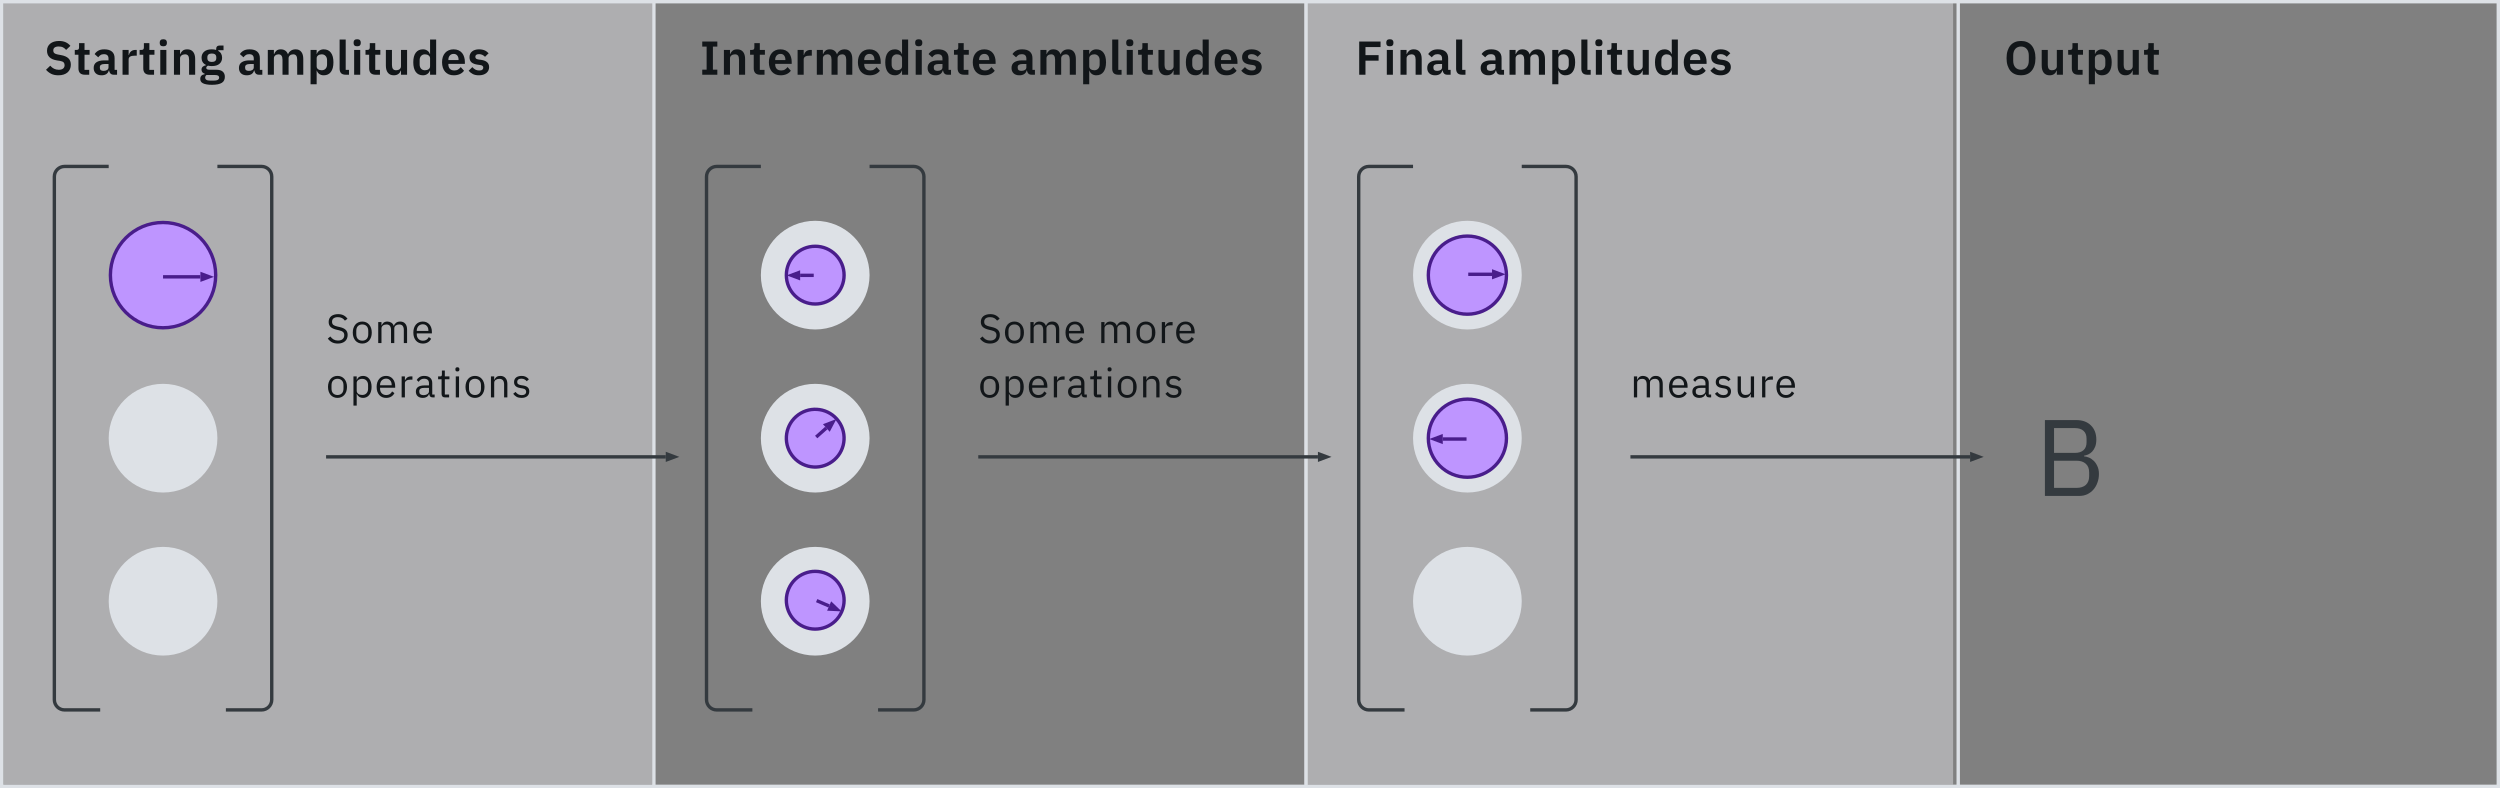 <svg width="736" height="232" viewBox="0 0 736 232" fill="none" xmlns="http://www.w3.org/2000/svg">
<rect x="0" y="0" width="736" height="232" fill="#808080" stroke="none"/>
<rect opacity="0.4" x="1" width="191" height="231" fill="#F2F4F8"/>
<rect opacity="0.4" x="384" width="191" height="231" fill="#F2F4F8"/>
<rect x="0.5" y="0.5" width="735" height="231" stroke="#DDE1E6"/>
<path d="M64 49H77C78.657 49 80 50.343 80 52V206C80 207.657 78.657 209 77 209H66.5" stroke="#343A3F"/>
<path d="M32 49H19C17.343 49 16 50.343 16 52V206C16 207.657 17.343 209 19 209H29.5" stroke="#343A3F"/>
<circle cx="48" cy="81" r="15.5" transform="rotate(-180 48 81)" fill="#BE95FF" stroke="#491D8B"/>
<path d="M59 83L63 81.5L59 80V83Z" fill="#491D8B"/>
<line x1="59" y1="81.5" x2="48" y2="81.5" stroke="#491D8B"/>
<circle cx="48" cy="129" r="16" fill="#DDE1E6"/>
<circle cx="48" cy="177" r="16" fill="#DDE1E6"/>
<circle cx="240" cy="81" r="16" fill="#DDE1E6"/>
<path d="M256 49H269C270.657 49 272 50.343 272 52V206C272 207.657 270.657 209 269 209H258.5" stroke="#343A3F"/>
<path d="M224 49H211C209.343 49 208 50.343 208 52V206C208 207.657 209.343 209 211 209H221.5" stroke="#343A3F"/>
<path d="M248.5 81C248.5 85.694 244.694 89.5 240 89.5C235.306 89.5 231.5 85.694 231.5 81C231.5 76.306 235.306 72.5 240 72.5C244.694 72.5 248.5 76.306 248.5 81Z" fill="#BE95FF" stroke="#491D8B"/>
<path d="M235.562 79.562L231.562 81.062L235.562 82.562V79.562Z" fill="#491D8B"/>
<line x1="235.563" y1="81.062" x2="239.562" y2="81.062" stroke="#491D8B"/>
<circle cx="240" cy="129" r="16" fill="#DDE1E6"/>
<circle cx="240" cy="177" r="16" fill="#DDE1E6"/>
<path d="M233.652 134.652C230.53 131.146 230.842 125.773 234.348 122.652C237.854 119.53 243.227 119.842 246.348 123.348C249.47 126.854 249.158 132.227 245.652 135.348C242.146 138.47 236.773 138.158 233.652 134.652Z" fill="#BE95FF" stroke="#491D8B"/>
<path d="M244.27 127.123L246.26 123.342L242.275 124.882L244.27 127.123Z" fill="#491D8B"/>
<line x1="243.273" y1="126.002" x2="240.285" y2="128.662" stroke="#491D8B"/>
<path d="M232.197 173.335C234.059 169.026 239.062 167.042 243.371 168.903C247.68 170.765 249.665 175.768 247.803 180.077C245.941 184.387 240.938 186.371 236.629 184.509C232.319 182.647 230.335 177.645 232.197 173.335Z" fill="#BE95FF" stroke="#491D8B"/>
<path d="M243.503 179.786L247.77 179.995L244.693 177.032L243.503 179.786Z" fill="#491D8B"/>
<line x1="244.099" y1="178.409" x2="240.427" y2="176.822" stroke="#491D8B"/>
<circle cx="432" cy="81" r="16" fill="#DDE1E6"/>
<path d="M448 49H461C462.657 49 464 50.343 464 52V206C464 207.657 462.657 209 461 209H450.5" stroke="#343A3F"/>
<path d="M416 49H403C401.343 49 400 50.343 400 52V206C400 207.657 401.343 209 403 209H413.5" stroke="#343A3F"/>
<circle cx="432" cy="81" r="11.5" transform="rotate(-180 432 81)" fill="#BE95FF" stroke="#491D8B"/>
<path d="M439.25 82.25L443.25 80.75L439.25 79.25V82.25Z" fill="#491D8B"/>
<line x1="439.25" y1="80.75" x2="432.25" y2="80.75" stroke="#491D8B"/>
<circle cx="432" cy="129" r="16" fill="#DDE1E6"/>
<circle cx="432" cy="177" r="16" fill="#DDE1E6"/>
<circle cx="432" cy="129" r="11.5" fill="#BE95FF" stroke="#491D8B"/>
<path d="M424.75 127.75L420.75 129.25L424.75 130.75V127.75Z" fill="#491D8B"/>
<line x1="424.75" y1="129.25" x2="431.75" y2="129.25" stroke="#491D8B"/>
<path d="M99.468 101.144C98.788 101.144 98.208 101.016 97.728 100.76C97.248 100.496 96.84 100.136 96.504 99.68L97.248 99.056C97.544 99.448 97.872 99.748 98.232 99.956C98.592 100.156 99.016 100.256 99.504 100.256C100.104 100.256 100.56 100.112 100.872 99.824C101.192 99.536 101.352 99.152 101.352 98.672C101.352 98.272 101.232 97.964 100.992 97.748C100.752 97.532 100.356 97.36 99.804 97.232L99.12 97.076C98.352 96.9 97.764 96.636 97.356 96.284C96.956 95.924 96.756 95.42 96.756 94.772C96.756 94.404 96.824 94.076 96.96 93.788C97.096 93.5 97.284 93.26 97.524 93.068C97.772 92.876 98.064 92.732 98.4 92.636C98.744 92.532 99.12 92.48 99.528 92.48C100.16 92.48 100.7 92.596 101.148 92.828C101.604 93.06 101.988 93.4 102.3 93.848L101.544 94.4C101.312 94.08 101.032 93.828 100.704 93.644C100.376 93.46 99.968 93.368 99.48 93.368C98.944 93.368 98.52 93.484 98.208 93.716C97.904 93.94 97.752 94.28 97.752 94.736C97.752 95.136 97.88 95.44 98.136 95.648C98.4 95.848 98.796 96.008 99.324 96.128L100.008 96.284C100.832 96.468 101.428 96.748 101.796 97.124C102.164 97.5 102.348 98 102.348 98.624C102.348 99.008 102.28 99.356 102.144 99.668C102.016 99.98 101.828 100.244 101.58 100.46C101.332 100.676 101.028 100.844 100.668 100.964C100.316 101.084 99.916 101.144 99.468 101.144ZM106.653 101.144C106.237 101.144 105.857 101.068 105.513 100.916C105.169 100.764 104.873 100.548 104.625 100.268C104.385 99.98 104.197 99.64 104.061 99.248C103.925 98.848 103.857 98.4 103.857 97.904C103.857 97.416 103.925 96.972 104.061 96.572C104.197 96.172 104.385 95.832 104.625 95.552C104.873 95.264 105.169 95.044 105.513 94.892C105.857 94.74 106.237 94.664 106.653 94.664C107.069 94.664 107.445 94.74 107.781 94.892C108.125 95.044 108.421 95.264 108.669 95.552C108.917 95.832 109.109 96.172 109.245 96.572C109.381 96.972 109.449 97.416 109.449 97.904C109.449 98.4 109.381 98.848 109.245 99.248C109.109 99.64 108.917 99.98 108.669 100.268C108.421 100.548 108.125 100.764 107.781 100.916C107.445 101.068 107.069 101.144 106.653 101.144ZM106.653 100.292C107.173 100.292 107.597 100.132 107.925 99.812C108.253 99.492 108.417 99.004 108.417 98.348V97.46C108.417 96.804 108.253 96.316 107.925 95.996C107.597 95.676 107.173 95.516 106.653 95.516C106.133 95.516 105.709 95.676 105.381 95.996C105.053 96.316 104.889 96.804 104.889 97.46V98.348C104.889 99.004 105.053 99.492 105.381 99.812C105.709 100.132 106.133 100.292 106.653 100.292ZM111.348 101V94.808H112.308V95.816H112.356C112.428 95.656 112.508 95.508 112.596 95.372C112.692 95.228 112.804 95.104 112.932 95C113.068 94.896 113.224 94.816 113.4 94.76C113.576 94.696 113.784 94.664 114.024 94.664C114.432 94.664 114.808 94.764 115.152 94.964C115.496 95.156 115.752 95.476 115.92 95.924H115.944C116.056 95.588 116.264 95.296 116.568 95.048C116.88 94.792 117.3 94.664 117.828 94.664C118.46 94.664 118.952 94.872 119.304 95.288C119.664 95.696 119.844 96.276 119.844 97.028V101H118.884V97.196C118.884 96.644 118.776 96.228 118.56 95.948C118.344 95.668 118 95.528 117.528 95.528C117.336 95.528 117.152 95.552 116.976 95.6C116.808 95.648 116.656 95.72 116.52 95.816C116.384 95.912 116.276 96.036 116.196 96.188C116.116 96.332 116.076 96.504 116.076 96.704V101H115.116V97.196C115.116 96.644 115.008 96.228 114.792 95.948C114.576 95.668 114.24 95.528 113.784 95.528C113.592 95.528 113.408 95.552 113.232 95.6C113.056 95.648 112.9 95.72 112.764 95.816C112.628 95.912 112.516 96.036 112.428 96.188C112.348 96.332 112.308 96.504 112.308 96.704V101H111.348ZM124.472 101.144C124.048 101.144 123.664 101.068 123.32 100.916C122.984 100.764 122.692 100.548 122.444 100.268C122.204 99.98 122.016 99.64 121.88 99.248C121.752 98.848 121.688 98.4 121.688 97.904C121.688 97.416 121.752 96.972 121.88 96.572C122.016 96.172 122.204 95.832 122.444 95.552C122.692 95.264 122.984 95.044 123.32 94.892C123.664 94.74 124.048 94.664 124.472 94.664C124.888 94.664 125.26 94.74 125.588 94.892C125.916 95.044 126.196 95.256 126.428 95.528C126.66 95.792 126.836 96.108 126.956 96.476C127.084 96.844 127.148 97.248 127.148 97.688V98.144H122.696V98.432C122.696 98.696 122.736 98.944 122.816 99.176C122.904 99.4 123.024 99.596 123.176 99.764C123.336 99.932 123.528 100.064 123.752 100.16C123.984 100.256 124.244 100.304 124.532 100.304C124.924 100.304 125.264 100.212 125.552 100.028C125.848 99.844 126.076 99.58 126.236 99.236L126.92 99.728C126.72 100.152 126.408 100.496 125.984 100.76C125.56 101.016 125.056 101.144 124.472 101.144ZM124.472 95.468C124.208 95.468 123.968 95.516 123.752 95.612C123.536 95.7 123.348 95.828 123.188 95.996C123.036 96.164 122.916 96.364 122.828 96.596C122.74 96.82 122.696 97.068 122.696 97.34V97.424H126.116V97.292C126.116 96.74 125.964 96.3 125.66 95.972C125.364 95.636 124.968 95.468 124.472 95.468ZM99.36 117.144C98.944 117.144 98.564 117.068 98.22 116.916C97.876 116.764 97.58 116.548 97.332 116.268C97.092 115.98 96.904 115.64 96.768 115.248C96.632 114.848 96.564 114.4 96.564 113.904C96.564 113.416 96.632 112.972 96.768 112.572C96.904 112.172 97.092 111.832 97.332 111.552C97.58 111.264 97.876 111.044 98.22 110.892C98.564 110.74 98.944 110.664 99.36 110.664C99.776 110.664 100.152 110.74 100.488 110.892C100.832 111.044 101.128 111.264 101.376 111.552C101.624 111.832 101.816 112.172 101.952 112.572C102.088 112.972 102.156 113.416 102.156 113.904C102.156 114.4 102.088 114.848 101.952 115.248C101.816 115.64 101.624 115.98 101.376 116.268C101.128 116.548 100.832 116.764 100.488 116.916C100.152 117.068 99.776 117.144 99.36 117.144ZM99.36 116.292C99.88 116.292 100.304 116.132 100.632 115.812C100.96 115.492 101.124 115.004 101.124 114.348V113.46C101.124 112.804 100.96 112.316 100.632 111.996C100.304 111.676 99.88 111.516 99.36 111.516C98.84 111.516 98.416 111.676 98.088 111.996C97.76 112.316 97.596 112.804 97.596 113.46V114.348C97.596 115.004 97.76 115.492 98.088 115.812C98.416 116.132 98.84 116.292 99.36 116.292ZM104.055 110.808H105.015V111.816H105.063C105.223 111.424 105.455 111.136 105.759 110.952C106.071 110.76 106.443 110.664 106.875 110.664C107.259 110.664 107.607 110.74 107.919 110.892C108.231 111.044 108.495 111.26 108.711 111.54C108.935 111.82 109.103 112.16 109.215 112.56C109.335 112.96 109.395 113.408 109.395 113.904C109.395 114.4 109.335 114.848 109.215 115.248C109.103 115.648 108.935 115.988 108.711 116.268C108.495 116.548 108.231 116.764 107.919 116.916C107.607 117.068 107.259 117.144 106.875 117.144C106.035 117.144 105.431 116.76 105.063 115.992H105.015V119.4H104.055V110.808ZM106.611 116.28C107.155 116.28 107.583 116.112 107.895 115.776C108.207 115.432 108.363 114.984 108.363 114.432V113.376C108.363 112.824 108.207 112.38 107.895 112.044C107.583 111.7 107.155 111.528 106.611 111.528C106.395 111.528 106.187 111.56 105.987 111.624C105.795 111.68 105.627 111.76 105.483 111.864C105.339 111.968 105.223 112.096 105.135 112.248C105.055 112.392 105.015 112.548 105.015 112.716V115.02C105.015 115.22 105.055 115.4 105.135 115.56C105.223 115.712 105.339 115.844 105.483 115.956C105.627 116.06 105.795 116.14 105.987 116.196C106.187 116.252 106.395 116.28 106.611 116.28ZM113.664 117.144C113.24 117.144 112.856 117.068 112.512 116.916C112.176 116.764 111.884 116.548 111.636 116.268C111.396 115.98 111.208 115.64 111.072 115.248C110.944 114.848 110.88 114.4 110.88 113.904C110.88 113.416 110.944 112.972 111.072 112.572C111.208 112.172 111.396 111.832 111.636 111.552C111.884 111.264 112.176 111.044 112.512 110.892C112.856 110.74 113.24 110.664 113.664 110.664C114.08 110.664 114.452 110.74 114.78 110.892C115.108 111.044 115.388 111.256 115.62 111.528C115.852 111.792 116.028 112.108 116.148 112.476C116.276 112.844 116.34 113.248 116.34 113.688V114.144H111.888V114.432C111.888 114.696 111.928 114.944 112.008 115.176C112.096 115.4 112.216 115.596 112.368 115.764C112.528 115.932 112.72 116.064 112.944 116.16C113.176 116.256 113.436 116.304 113.724 116.304C114.116 116.304 114.456 116.212 114.744 116.028C115.04 115.844 115.268 115.58 115.428 115.236L116.112 115.728C115.912 116.152 115.6 116.496 115.176 116.76C114.752 117.016 114.248 117.144 113.664 117.144ZM113.664 111.468C113.4 111.468 113.16 111.516 112.944 111.612C112.728 111.7 112.54 111.828 112.38 111.996C112.228 112.164 112.108 112.364 112.02 112.596C111.932 112.82 111.888 113.068 111.888 113.34V113.424H115.308V113.292C115.308 112.74 115.156 112.3 114.852 111.972C114.556 111.636 114.16 111.468 113.664 111.468ZM118.242 117V110.808H119.202V111.948H119.262C119.374 111.652 119.574 111.388 119.862 111.156C120.15 110.924 120.546 110.808 121.05 110.808H121.422V111.768H120.858C120.338 111.768 119.93 111.868 119.634 112.068C119.346 112.26 119.202 112.504 119.202 112.8V117H118.242ZM127.421 117C127.061 117 126.801 116.904 126.641 116.712C126.489 116.52 126.393 116.28 126.353 115.992H126.293C126.157 116.376 125.933 116.664 125.621 116.856C125.309 117.048 124.937 117.144 124.505 117.144C123.849 117.144 123.337 116.976 122.969 116.64C122.609 116.304 122.429 115.848 122.429 115.272C122.429 114.688 122.641 114.24 123.065 113.928C123.497 113.616 124.165 113.46 125.069 113.46H126.293V112.848C126.293 112.408 126.173 112.072 125.933 111.84C125.693 111.608 125.325 111.492 124.829 111.492C124.453 111.492 124.137 111.576 123.881 111.744C123.633 111.912 123.425 112.136 123.257 112.416L122.681 111.876C122.849 111.54 123.117 111.256 123.485 111.024C123.853 110.784 124.317 110.664 124.877 110.664C125.629 110.664 126.213 110.848 126.629 111.216C127.045 111.584 127.253 112.096 127.253 112.752V116.16H127.961V117H127.421ZM124.661 116.328C124.901 116.328 125.121 116.3 125.321 116.244C125.521 116.188 125.693 116.108 125.837 116.004C125.981 115.9 126.093 115.78 126.173 115.644C126.253 115.508 126.293 115.36 126.293 115.2V114.18H125.021C124.469 114.18 124.065 114.26 123.809 114.42C123.561 114.58 123.437 114.812 123.437 115.116V115.368C123.437 115.672 123.545 115.908 123.761 116.076C123.985 116.244 124.285 116.328 124.661 116.328ZM131.019 117C130.683 117 130.427 116.908 130.251 116.724C130.083 116.532 129.999 116.284 129.999 115.98V111.648H128.979V110.808H129.555C129.763 110.808 129.903 110.768 129.975 110.688C130.055 110.6 130.095 110.452 130.095 110.244V109.092H130.959V110.808H132.315V111.648H130.959V116.16H132.219V117H131.019ZM134.658 109.356C134.45 109.356 134.298 109.308 134.202 109.212C134.114 109.108 134.07 108.976 134.07 108.816V108.66C134.07 108.5 134.114 108.372 134.202 108.276C134.298 108.172 134.45 108.12 134.658 108.12C134.866 108.12 135.014 108.172 135.102 108.276C135.198 108.372 135.246 108.5 135.246 108.66V108.816C135.246 108.976 135.198 109.108 135.102 109.212C135.014 109.308 134.866 109.356 134.658 109.356ZM134.178 110.808H135.138V117H134.178V110.808ZM139.838 117.144C139.422 117.144 139.042 117.068 138.698 116.916C138.354 116.764 138.058 116.548 137.81 116.268C137.57 115.98 137.382 115.64 137.246 115.248C137.11 114.848 137.042 114.4 137.042 113.904C137.042 113.416 137.11 112.972 137.246 112.572C137.382 112.172 137.57 111.832 137.81 111.552C138.058 111.264 138.354 111.044 138.698 110.892C139.042 110.74 139.422 110.664 139.838 110.664C140.254 110.664 140.63 110.74 140.966 110.892C141.31 111.044 141.606 111.264 141.854 111.552C142.102 111.832 142.294 112.172 142.43 112.572C142.566 112.972 142.634 113.416 142.634 113.904C142.634 114.4 142.566 114.848 142.43 115.248C142.294 115.64 142.102 115.98 141.854 116.268C141.606 116.548 141.31 116.764 140.966 116.916C140.63 117.068 140.254 117.144 139.838 117.144ZM139.838 116.292C140.358 116.292 140.782 116.132 141.11 115.812C141.438 115.492 141.602 115.004 141.602 114.348V113.46C141.602 112.804 141.438 112.316 141.11 111.996C140.782 111.676 140.358 111.516 139.838 111.516C139.318 111.516 138.894 111.676 138.566 111.996C138.238 112.316 138.074 112.804 138.074 113.46V114.348C138.074 115.004 138.238 115.492 138.566 115.812C138.894 116.132 139.318 116.292 139.838 116.292ZM144.533 117V110.808H145.493V111.816H145.541C145.693 111.464 145.905 111.184 146.177 110.976C146.457 110.768 146.829 110.664 147.293 110.664C147.933 110.664 148.437 110.872 148.805 111.288C149.181 111.696 149.369 112.276 149.369 113.028V117H148.409V113.196C148.409 112.084 147.941 111.528 147.005 111.528C146.813 111.528 146.625 111.552 146.441 111.6C146.265 111.648 146.105 111.72 145.961 111.816C145.817 111.912 145.701 112.036 145.613 112.188C145.533 112.332 145.493 112.504 145.493 112.704V117H144.533ZM153.533 117.144C152.957 117.144 152.473 117.036 152.081 116.82C151.697 116.596 151.365 116.3 151.085 115.932L151.769 115.38C152.009 115.684 152.277 115.92 152.573 116.088C152.869 116.248 153.213 116.328 153.605 116.328C154.013 116.328 154.329 116.24 154.553 116.064C154.785 115.888 154.901 115.64 154.901 115.32C154.901 115.08 154.821 114.876 154.661 114.708C154.509 114.532 154.229 114.412 153.821 114.348L153.329 114.276C153.041 114.236 152.777 114.176 152.537 114.096C152.297 114.008 152.085 113.896 151.901 113.76C151.725 113.616 151.585 113.44 151.481 113.232C151.385 113.024 151.337 112.776 151.337 112.488C151.337 112.184 151.393 111.92 151.505 111.696C151.617 111.464 151.769 111.272 151.961 111.12C152.161 110.968 152.397 110.856 152.669 110.784C152.941 110.704 153.233 110.664 153.545 110.664C154.049 110.664 154.469 110.752 154.805 110.928C155.149 111.104 155.449 111.348 155.705 111.66L155.069 112.236C154.933 112.044 154.733 111.872 154.469 111.72C154.205 111.56 153.873 111.48 153.473 111.48C153.073 111.48 152.769 111.568 152.561 111.744C152.361 111.912 152.261 112.144 152.261 112.44C152.261 112.744 152.361 112.964 152.561 113.1C152.769 113.236 153.065 113.336 153.449 113.4L153.929 113.472C154.617 113.576 155.105 113.776 155.393 114.072C155.681 114.36 155.825 114.74 155.825 115.212C155.825 115.812 155.621 116.284 155.213 116.628C154.805 116.972 154.245 117.144 153.533 117.144Z" fill="#121619"/>
<path d="M291.468 101.144C290.788 101.144 290.208 101.016 289.728 100.76C289.248 100.496 288.84 100.136 288.504 99.68L289.248 99.056C289.544 99.448 289.872 99.748 290.232 99.956C290.592 100.156 291.016 100.256 291.504 100.256C292.104 100.256 292.56 100.112 292.872 99.824C293.192 99.536 293.352 99.152 293.352 98.672C293.352 98.272 293.232 97.964 292.992 97.748C292.752 97.532 292.356 97.36 291.804 97.232L291.12 97.076C290.352 96.9 289.764 96.636 289.356 96.284C288.956 95.924 288.756 95.42 288.756 94.772C288.756 94.404 288.824 94.076 288.96 93.788C289.096 93.5 289.284 93.26 289.524 93.068C289.772 92.876 290.064 92.732 290.4 92.636C290.744 92.532 291.12 92.48 291.528 92.48C292.16 92.48 292.7 92.596 293.148 92.828C293.604 93.06 293.988 93.4 294.3 93.848L293.544 94.4C293.312 94.08 293.032 93.828 292.704 93.644C292.376 93.46 291.968 93.368 291.48 93.368C290.944 93.368 290.52 93.484 290.208 93.716C289.904 93.94 289.752 94.28 289.752 94.736C289.752 95.136 289.88 95.44 290.136 95.648C290.4 95.848 290.796 96.008 291.324 96.128L292.008 96.284C292.832 96.468 293.428 96.748 293.796 97.124C294.164 97.5 294.348 98 294.348 98.624C294.348 99.008 294.28 99.356 294.144 99.668C294.016 99.98 293.828 100.244 293.58 100.46C293.332 100.676 293.028 100.844 292.668 100.964C292.316 101.084 291.916 101.144 291.468 101.144ZM298.653 101.144C298.237 101.144 297.857 101.068 297.513 100.916C297.169 100.764 296.873 100.548 296.625 100.268C296.385 99.98 296.197 99.64 296.061 99.248C295.925 98.848 295.857 98.4 295.857 97.904C295.857 97.416 295.925 96.972 296.061 96.572C296.197 96.172 296.385 95.832 296.625 95.552C296.873 95.264 297.169 95.044 297.513 94.892C297.857 94.74 298.237 94.664 298.653 94.664C299.069 94.664 299.445 94.74 299.781 94.892C300.125 95.044 300.421 95.264 300.669 95.552C300.917 95.832 301.109 96.172 301.245 96.572C301.381 96.972 301.449 97.416 301.449 97.904C301.449 98.4 301.381 98.848 301.245 99.248C301.109 99.64 300.917 99.98 300.669 100.268C300.421 100.548 300.125 100.764 299.781 100.916C299.445 101.068 299.069 101.144 298.653 101.144ZM298.653 100.292C299.173 100.292 299.597 100.132 299.925 99.812C300.253 99.492 300.417 99.004 300.417 98.348V97.46C300.417 96.804 300.253 96.316 299.925 95.996C299.597 95.676 299.173 95.516 298.653 95.516C298.133 95.516 297.709 95.676 297.381 95.996C297.053 96.316 296.889 96.804 296.889 97.46V98.348C296.889 99.004 297.053 99.492 297.381 99.812C297.709 100.132 298.133 100.292 298.653 100.292ZM303.348 101V94.808H304.308V95.816H304.356C304.428 95.656 304.508 95.508 304.596 95.372C304.692 95.228 304.804 95.104 304.932 95C305.068 94.896 305.224 94.816 305.4 94.76C305.576 94.696 305.784 94.664 306.024 94.664C306.432 94.664 306.808 94.764 307.152 94.964C307.496 95.156 307.752 95.476 307.92 95.924H307.944C308.056 95.588 308.264 95.296 308.568 95.048C308.88 94.792 309.3 94.664 309.828 94.664C310.46 94.664 310.952 94.872 311.304 95.288C311.664 95.696 311.844 96.276 311.844 97.028V101H310.884V97.196C310.884 96.644 310.776 96.228 310.56 95.948C310.344 95.668 310 95.528 309.528 95.528C309.336 95.528 309.152 95.552 308.976 95.6C308.808 95.648 308.656 95.72 308.52 95.816C308.384 95.912 308.276 96.036 308.196 96.188C308.116 96.332 308.076 96.504 308.076 96.704V101H307.116V97.196C307.116 96.644 307.008 96.228 306.792 95.948C306.576 95.668 306.24 95.528 305.784 95.528C305.592 95.528 305.408 95.552 305.232 95.6C305.056 95.648 304.9 95.72 304.764 95.816C304.628 95.912 304.516 96.036 304.428 96.188C304.348 96.332 304.308 96.504 304.308 96.704V101H303.348ZM316.472 101.144C316.048 101.144 315.664 101.068 315.32 100.916C314.984 100.764 314.692 100.548 314.444 100.268C314.204 99.98 314.016 99.64 313.88 99.248C313.752 98.848 313.688 98.4 313.688 97.904C313.688 97.416 313.752 96.972 313.88 96.572C314.016 96.172 314.204 95.832 314.444 95.552C314.692 95.264 314.984 95.044 315.32 94.892C315.664 94.74 316.048 94.664 316.472 94.664C316.888 94.664 317.26 94.74 317.588 94.892C317.916 95.044 318.196 95.256 318.428 95.528C318.66 95.792 318.836 96.108 318.956 96.476C319.084 96.844 319.148 97.248 319.148 97.688V98.144H314.696V98.432C314.696 98.696 314.736 98.944 314.816 99.176C314.904 99.4 315.024 99.596 315.176 99.764C315.336 99.932 315.528 100.064 315.752 100.16C315.984 100.256 316.244 100.304 316.532 100.304C316.924 100.304 317.264 100.212 317.552 100.028C317.848 99.844 318.076 99.58 318.236 99.236L318.92 99.728C318.72 100.152 318.408 100.496 317.984 100.76C317.56 101.016 317.056 101.144 316.472 101.144ZM316.472 95.468C316.208 95.468 315.968 95.516 315.752 95.612C315.536 95.7 315.348 95.828 315.188 95.996C315.036 96.164 314.916 96.364 314.828 96.596C314.74 96.82 314.696 97.068 314.696 97.34V97.424H318.116V97.292C318.116 96.74 317.964 96.3 317.66 95.972C317.364 95.636 316.968 95.468 316.472 95.468ZM324.206 101V94.808H325.166V95.816H325.214C325.286 95.656 325.366 95.508 325.454 95.372C325.55 95.228 325.662 95.104 325.79 95C325.926 94.896 326.082 94.816 326.258 94.76C326.434 94.696 326.642 94.664 326.882 94.664C327.29 94.664 327.666 94.764 328.01 94.964C328.354 95.156 328.61 95.476 328.778 95.924H328.802C328.914 95.588 329.122 95.296 329.426 95.048C329.738 94.792 330.158 94.664 330.686 94.664C331.318 94.664 331.81 94.872 332.162 95.288C332.522 95.696 332.702 96.276 332.702 97.028V101H331.742V97.196C331.742 96.644 331.634 96.228 331.418 95.948C331.202 95.668 330.858 95.528 330.386 95.528C330.194 95.528 330.01 95.552 329.834 95.6C329.666 95.648 329.514 95.72 329.378 95.816C329.242 95.912 329.134 96.036 329.054 96.188C328.974 96.332 328.934 96.504 328.934 96.704V101H327.974V97.196C327.974 96.644 327.866 96.228 327.65 95.948C327.434 95.668 327.098 95.528 326.642 95.528C326.45 95.528 326.266 95.552 326.09 95.6C325.914 95.648 325.758 95.72 325.622 95.816C325.486 95.912 325.374 96.036 325.286 96.188C325.206 96.332 325.166 96.504 325.166 96.704V101H324.206ZM337.342 101.144C336.926 101.144 336.546 101.068 336.202 100.916C335.858 100.764 335.562 100.548 335.314 100.268C335.074 99.98 334.886 99.64 334.75 99.248C334.614 98.848 334.546 98.4 334.546 97.904C334.546 97.416 334.614 96.972 334.75 96.572C334.886 96.172 335.074 95.832 335.314 95.552C335.562 95.264 335.858 95.044 336.202 94.892C336.546 94.74 336.926 94.664 337.342 94.664C337.758 94.664 338.134 94.74 338.47 94.892C338.814 95.044 339.11 95.264 339.358 95.552C339.606 95.832 339.798 96.172 339.934 96.572C340.07 96.972 340.138 97.416 340.138 97.904C340.138 98.4 340.07 98.848 339.934 99.248C339.798 99.64 339.606 99.98 339.358 100.268C339.11 100.548 338.814 100.764 338.47 100.916C338.134 101.068 337.758 101.144 337.342 101.144ZM337.342 100.292C337.862 100.292 338.286 100.132 338.614 99.812C338.942 99.492 339.106 99.004 339.106 98.348V97.46C339.106 96.804 338.942 96.316 338.614 95.996C338.286 95.676 337.862 95.516 337.342 95.516C336.822 95.516 336.398 95.676 336.07 95.996C335.742 96.316 335.578 96.804 335.578 97.46V98.348C335.578 99.004 335.742 99.492 336.07 99.812C336.398 100.132 336.822 100.292 337.342 100.292ZM342.037 101V94.808H342.997V95.948H343.057C343.169 95.652 343.369 95.388 343.657 95.156C343.945 94.924 344.341 94.808 344.845 94.808H345.217V95.768H344.653C344.133 95.768 343.725 95.868 343.429 96.068C343.141 96.26 342.997 96.504 342.997 96.8V101H342.037ZM349.033 101.144C348.609 101.144 348.225 101.068 347.881 100.916C347.545 100.764 347.253 100.548 347.005 100.268C346.765 99.98 346.577 99.64 346.441 99.248C346.313 98.848 346.249 98.4 346.249 97.904C346.249 97.416 346.313 96.972 346.441 96.572C346.577 96.172 346.765 95.832 347.005 95.552C347.253 95.264 347.545 95.044 347.881 94.892C348.225 94.74 348.609 94.664 349.033 94.664C349.449 94.664 349.821 94.74 350.149 94.892C350.477 95.044 350.757 95.256 350.989 95.528C351.221 95.792 351.397 96.108 351.517 96.476C351.645 96.844 351.709 97.248 351.709 97.688V98.144H347.257V98.432C347.257 98.696 347.297 98.944 347.377 99.176C347.465 99.4 347.585 99.596 347.737 99.764C347.897 99.932 348.089 100.064 348.313 100.16C348.545 100.256 348.805 100.304 349.093 100.304C349.485 100.304 349.825 100.212 350.113 100.028C350.409 99.844 350.637 99.58 350.797 99.236L351.481 99.728C351.281 100.152 350.969 100.496 350.545 100.76C350.121 101.016 349.617 101.144 349.033 101.144ZM349.033 95.468C348.769 95.468 348.529 95.516 348.313 95.612C348.097 95.7 347.909 95.828 347.749 95.996C347.597 96.164 347.477 96.364 347.389 96.596C347.301 96.82 347.257 97.068 347.257 97.34V97.424H350.677V97.292C350.677 96.74 350.525 96.3 350.221 95.972C349.925 95.636 349.529 95.468 349.033 95.468ZM291.36 117.144C290.944 117.144 290.564 117.068 290.22 116.916C289.876 116.764 289.58 116.548 289.332 116.268C289.092 115.98 288.904 115.64 288.768 115.248C288.632 114.848 288.564 114.4 288.564 113.904C288.564 113.416 288.632 112.972 288.768 112.572C288.904 112.172 289.092 111.832 289.332 111.552C289.58 111.264 289.876 111.044 290.22 110.892C290.564 110.74 290.944 110.664 291.36 110.664C291.776 110.664 292.152 110.74 292.488 110.892C292.832 111.044 293.128 111.264 293.376 111.552C293.624 111.832 293.816 112.172 293.952 112.572C294.088 112.972 294.156 113.416 294.156 113.904C294.156 114.4 294.088 114.848 293.952 115.248C293.816 115.64 293.624 115.98 293.376 116.268C293.128 116.548 292.832 116.764 292.488 116.916C292.152 117.068 291.776 117.144 291.36 117.144ZM291.36 116.292C291.88 116.292 292.304 116.132 292.632 115.812C292.96 115.492 293.124 115.004 293.124 114.348V113.46C293.124 112.804 292.96 112.316 292.632 111.996C292.304 111.676 291.88 111.516 291.36 111.516C290.84 111.516 290.416 111.676 290.088 111.996C289.76 112.316 289.596 112.804 289.596 113.46V114.348C289.596 115.004 289.76 115.492 290.088 115.812C290.416 116.132 290.84 116.292 291.36 116.292ZM296.055 110.808H297.015V111.816H297.063C297.223 111.424 297.455 111.136 297.759 110.952C298.071 110.76 298.443 110.664 298.875 110.664C299.259 110.664 299.607 110.74 299.919 110.892C300.231 111.044 300.495 111.26 300.711 111.54C300.935 111.82 301.103 112.16 301.215 112.56C301.335 112.96 301.395 113.408 301.395 113.904C301.395 114.4 301.335 114.848 301.215 115.248C301.103 115.648 300.935 115.988 300.711 116.268C300.495 116.548 300.231 116.764 299.919 116.916C299.607 117.068 299.259 117.144 298.875 117.144C298.035 117.144 297.431 116.76 297.063 115.992H297.015V119.4H296.055V110.808ZM298.611 116.28C299.155 116.28 299.583 116.112 299.895 115.776C300.207 115.432 300.363 114.984 300.363 114.432V113.376C300.363 112.824 300.207 112.38 299.895 112.044C299.583 111.7 299.155 111.528 298.611 111.528C298.395 111.528 298.187 111.56 297.987 111.624C297.795 111.68 297.627 111.76 297.483 111.864C297.339 111.968 297.223 112.096 297.135 112.248C297.055 112.392 297.015 112.548 297.015 112.716V115.02C297.015 115.22 297.055 115.4 297.135 115.56C297.223 115.712 297.339 115.844 297.483 115.956C297.627 116.06 297.795 116.14 297.987 116.196C298.187 116.252 298.395 116.28 298.611 116.28ZM305.664 117.144C305.24 117.144 304.856 117.068 304.512 116.916C304.176 116.764 303.884 116.548 303.636 116.268C303.396 115.98 303.208 115.64 303.072 115.248C302.944 114.848 302.88 114.4 302.88 113.904C302.88 113.416 302.944 112.972 303.072 112.572C303.208 112.172 303.396 111.832 303.636 111.552C303.884 111.264 304.176 111.044 304.512 110.892C304.856 110.74 305.24 110.664 305.664 110.664C306.08 110.664 306.452 110.74 306.78 110.892C307.108 111.044 307.388 111.256 307.62 111.528C307.852 111.792 308.028 112.108 308.148 112.476C308.276 112.844 308.34 113.248 308.34 113.688V114.144H303.888V114.432C303.888 114.696 303.928 114.944 304.008 115.176C304.096 115.4 304.216 115.596 304.368 115.764C304.528 115.932 304.72 116.064 304.944 116.16C305.176 116.256 305.436 116.304 305.724 116.304C306.116 116.304 306.456 116.212 306.744 116.028C307.04 115.844 307.268 115.58 307.428 115.236L308.112 115.728C307.912 116.152 307.6 116.496 307.176 116.76C306.752 117.016 306.248 117.144 305.664 117.144ZM305.664 111.468C305.4 111.468 305.16 111.516 304.944 111.612C304.728 111.7 304.54 111.828 304.38 111.996C304.228 112.164 304.108 112.364 304.02 112.596C303.932 112.82 303.888 113.068 303.888 113.34V113.424H307.308V113.292C307.308 112.74 307.156 112.3 306.852 111.972C306.556 111.636 306.16 111.468 305.664 111.468ZM310.242 117V110.808H311.202V111.948H311.262C311.374 111.652 311.574 111.388 311.862 111.156C312.15 110.924 312.546 110.808 313.05 110.808H313.422V111.768H312.858C312.338 111.768 311.93 111.868 311.634 112.068C311.346 112.26 311.202 112.504 311.202 112.8V117H310.242ZM319.421 117C319.061 117 318.801 116.904 318.641 116.712C318.489 116.52 318.393 116.28 318.353 115.992H318.293C318.157 116.376 317.933 116.664 317.621 116.856C317.309 117.048 316.937 117.144 316.505 117.144C315.849 117.144 315.337 116.976 314.969 116.64C314.609 116.304 314.429 115.848 314.429 115.272C314.429 114.688 314.641 114.24 315.065 113.928C315.497 113.616 316.165 113.46 317.069 113.46H318.293V112.848C318.293 112.408 318.173 112.072 317.933 111.84C317.693 111.608 317.325 111.492 316.829 111.492C316.453 111.492 316.137 111.576 315.881 111.744C315.633 111.912 315.425 112.136 315.257 112.416L314.681 111.876C314.849 111.54 315.117 111.256 315.485 111.024C315.853 110.784 316.317 110.664 316.877 110.664C317.629 110.664 318.213 110.848 318.629 111.216C319.045 111.584 319.253 112.096 319.253 112.752V116.16H319.961V117H319.421ZM316.661 116.328C316.901 116.328 317.121 116.3 317.321 116.244C317.521 116.188 317.693 116.108 317.837 116.004C317.981 115.9 318.093 115.78 318.173 115.644C318.253 115.508 318.293 115.36 318.293 115.2V114.18H317.021C316.469 114.18 316.065 114.26 315.809 114.42C315.561 114.58 315.437 114.812 315.437 115.116V115.368C315.437 115.672 315.545 115.908 315.761 116.076C315.985 116.244 316.285 116.328 316.661 116.328ZM323.019 117C322.683 117 322.427 116.908 322.251 116.724C322.083 116.532 321.999 116.284 321.999 115.98V111.648H320.979V110.808H321.555C321.763 110.808 321.903 110.768 321.975 110.688C322.055 110.6 322.095 110.452 322.095 110.244V109.092H322.959V110.808H324.315V111.648H322.959V116.16H324.219V117H323.019ZM326.658 109.356C326.45 109.356 326.298 109.308 326.202 109.212C326.114 109.108 326.07 108.976 326.07 108.816V108.66C326.07 108.5 326.114 108.372 326.202 108.276C326.298 108.172 326.45 108.12 326.658 108.12C326.866 108.12 327.014 108.172 327.102 108.276C327.198 108.372 327.246 108.5 327.246 108.66V108.816C327.246 108.976 327.198 109.108 327.102 109.212C327.014 109.308 326.866 109.356 326.658 109.356ZM326.178 110.808H327.138V117H326.178V110.808ZM331.838 117.144C331.422 117.144 331.042 117.068 330.698 116.916C330.354 116.764 330.058 116.548 329.81 116.268C329.57 115.98 329.382 115.64 329.246 115.248C329.11 114.848 329.042 114.4 329.042 113.904C329.042 113.416 329.11 112.972 329.246 112.572C329.382 112.172 329.57 111.832 329.81 111.552C330.058 111.264 330.354 111.044 330.698 110.892C331.042 110.74 331.422 110.664 331.838 110.664C332.254 110.664 332.63 110.74 332.966 110.892C333.31 111.044 333.606 111.264 333.854 111.552C334.102 111.832 334.294 112.172 334.43 112.572C334.566 112.972 334.634 113.416 334.634 113.904C334.634 114.4 334.566 114.848 334.43 115.248C334.294 115.64 334.102 115.98 333.854 116.268C333.606 116.548 333.31 116.764 332.966 116.916C332.63 117.068 332.254 117.144 331.838 117.144ZM331.838 116.292C332.358 116.292 332.782 116.132 333.11 115.812C333.438 115.492 333.602 115.004 333.602 114.348V113.46C333.602 112.804 333.438 112.316 333.11 111.996C332.782 111.676 332.358 111.516 331.838 111.516C331.318 111.516 330.894 111.676 330.566 111.996C330.238 112.316 330.074 112.804 330.074 113.46V114.348C330.074 115.004 330.238 115.492 330.566 115.812C330.894 116.132 331.318 116.292 331.838 116.292ZM336.533 117V110.808H337.493V111.816H337.541C337.693 111.464 337.905 111.184 338.177 110.976C338.457 110.768 338.829 110.664 339.293 110.664C339.933 110.664 340.437 110.872 340.805 111.288C341.181 111.696 341.369 112.276 341.369 113.028V117H340.409V113.196C340.409 112.084 339.941 111.528 339.005 111.528C338.813 111.528 338.625 111.552 338.441 111.6C338.265 111.648 338.105 111.72 337.961 111.816C337.817 111.912 337.701 112.036 337.613 112.188C337.533 112.332 337.493 112.504 337.493 112.704V117H336.533ZM345.533 117.144C344.957 117.144 344.473 117.036 344.081 116.82C343.697 116.596 343.365 116.3 343.085 115.932L343.769 115.38C344.009 115.684 344.277 115.92 344.573 116.088C344.869 116.248 345.213 116.328 345.605 116.328C346.013 116.328 346.329 116.24 346.553 116.064C346.785 115.888 346.901 115.64 346.901 115.32C346.901 115.08 346.821 114.876 346.661 114.708C346.509 114.532 346.229 114.412 345.821 114.348L345.329 114.276C345.041 114.236 344.777 114.176 344.537 114.096C344.297 114.008 344.085 113.896 343.901 113.76C343.725 113.616 343.585 113.44 343.481 113.232C343.385 113.024 343.337 112.776 343.337 112.488C343.337 112.184 343.393 111.92 343.505 111.696C343.617 111.464 343.769 111.272 343.961 111.12C344.161 110.968 344.397 110.856 344.669 110.784C344.941 110.704 345.233 110.664 345.545 110.664C346.049 110.664 346.469 110.752 346.805 110.928C347.149 111.104 347.449 111.348 347.705 111.66L347.069 112.236C346.933 112.044 346.733 111.872 346.469 111.72C346.205 111.56 345.873 111.48 345.473 111.48C345.073 111.48 344.769 111.568 344.561 111.744C344.361 111.912 344.261 112.144 344.261 112.44C344.261 112.744 344.361 112.964 344.561 113.1C344.769 113.236 345.065 113.336 345.449 113.4L345.929 113.472C346.617 113.576 347.105 113.776 347.393 114.072C347.681 114.36 347.825 114.74 347.825 115.212C347.825 115.812 347.621 116.284 347.213 116.628C346.805 116.972 346.245 117.144 345.533 117.144Z" fill="#121619"/>
<path d="M481.02 117V110.808H481.98V111.816H482.028C482.1 111.656 482.18 111.508 482.268 111.372C482.364 111.228 482.476 111.104 482.604 111C482.74 110.896 482.896 110.816 483.072 110.76C483.248 110.696 483.456 110.664 483.696 110.664C484.104 110.664 484.48 110.764 484.824 110.964C485.168 111.156 485.424 111.476 485.592 111.924H485.616C485.728 111.588 485.936 111.296 486.24 111.048C486.552 110.792 486.972 110.664 487.5 110.664C488.132 110.664 488.624 110.872 488.976 111.288C489.336 111.696 489.516 112.276 489.516 113.028V117H488.556V113.196C488.556 112.644 488.448 112.228 488.232 111.948C488.016 111.668 487.672 111.528 487.2 111.528C487.008 111.528 486.824 111.552 486.648 111.6C486.48 111.648 486.328 111.72 486.192 111.816C486.056 111.912 485.948 112.036 485.868 112.188C485.788 112.332 485.748 112.504 485.748 112.704V117H484.788V113.196C484.788 112.644 484.68 112.228 484.464 111.948C484.248 111.668 483.912 111.528 483.456 111.528C483.264 111.528 483.08 111.552 482.904 111.6C482.728 111.648 482.572 111.72 482.436 111.816C482.3 111.912 482.188 112.036 482.1 112.188C482.02 112.332 481.98 112.504 481.98 112.704V117H481.02ZM494.145 117.144C493.721 117.144 493.337 117.068 492.993 116.916C492.657 116.764 492.365 116.548 492.117 116.268C491.877 115.98 491.689 115.64 491.553 115.248C491.425 114.848 491.361 114.4 491.361 113.904C491.361 113.416 491.425 112.972 491.553 112.572C491.689 112.172 491.877 111.832 492.117 111.552C492.365 111.264 492.657 111.044 492.993 110.892C493.337 110.74 493.721 110.664 494.145 110.664C494.561 110.664 494.933 110.74 495.261 110.892C495.589 111.044 495.869 111.256 496.101 111.528C496.333 111.792 496.509 112.108 496.629 112.476C496.757 112.844 496.821 113.248 496.821 113.688V114.144H492.369V114.432C492.369 114.696 492.409 114.944 492.489 115.176C492.577 115.4 492.697 115.596 492.849 115.764C493.009 115.932 493.201 116.064 493.425 116.16C493.657 116.256 493.917 116.304 494.205 116.304C494.597 116.304 494.937 116.212 495.225 116.028C495.521 115.844 495.749 115.58 495.909 115.236L496.593 115.728C496.393 116.152 496.081 116.496 495.657 116.76C495.233 117.016 494.729 117.144 494.145 117.144ZM494.145 111.468C493.881 111.468 493.641 111.516 493.425 111.612C493.209 111.7 493.021 111.828 492.861 111.996C492.709 112.164 492.589 112.364 492.501 112.596C492.413 112.82 492.369 113.068 492.369 113.34V113.424H495.789V113.292C495.789 112.74 495.637 112.3 495.333 111.972C495.037 111.636 494.641 111.468 494.145 111.468ZM503.222 117C502.862 117 502.602 116.904 502.442 116.712C502.29 116.52 502.194 116.28 502.154 115.992H502.094C501.958 116.376 501.734 116.664 501.422 116.856C501.11 117.048 500.738 117.144 500.306 117.144C499.65 117.144 499.138 116.976 498.77 116.64C498.41 116.304 498.23 115.848 498.23 115.272C498.23 114.688 498.442 114.24 498.866 113.928C499.298 113.616 499.966 113.46 500.87 113.46H502.094V112.848C502.094 112.408 501.974 112.072 501.734 111.84C501.494 111.608 501.126 111.492 500.63 111.492C500.254 111.492 499.938 111.576 499.682 111.744C499.434 111.912 499.226 112.136 499.058 112.416L498.482 111.876C498.65 111.54 498.918 111.256 499.286 111.024C499.654 110.784 500.118 110.664 500.678 110.664C501.43 110.664 502.014 110.848 502.43 111.216C502.846 111.584 503.054 112.096 503.054 112.752V116.16H503.762V117H503.222ZM500.462 116.328C500.702 116.328 500.922 116.3 501.122 116.244C501.322 116.188 501.494 116.108 501.638 116.004C501.782 115.9 501.894 115.78 501.974 115.644C502.054 115.508 502.094 115.36 502.094 115.2V114.18H500.822C500.27 114.18 499.866 114.26 499.61 114.42C499.362 114.58 499.238 114.812 499.238 115.116V115.368C499.238 115.672 499.346 115.908 499.562 116.076C499.786 116.244 500.086 116.328 500.462 116.328ZM507.313 117.144C506.737 117.144 506.253 117.036 505.861 116.82C505.477 116.596 505.145 116.3 504.865 115.932L505.549 115.38C505.789 115.684 506.057 115.92 506.353 116.088C506.649 116.248 506.993 116.328 507.385 116.328C507.793 116.328 508.109 116.24 508.333 116.064C508.565 115.888 508.681 115.64 508.681 115.32C508.681 115.08 508.601 114.876 508.441 114.708C508.289 114.532 508.009 114.412 507.601 114.348L507.109 114.276C506.821 114.236 506.557 114.176 506.317 114.096C506.077 114.008 505.865 113.896 505.681 113.76C505.505 113.616 505.365 113.44 505.261 113.232C505.165 113.024 505.117 112.776 505.117 112.488C505.117 112.184 505.173 111.92 505.285 111.696C505.397 111.464 505.549 111.272 505.741 111.12C505.941 110.968 506.177 110.856 506.449 110.784C506.721 110.704 507.013 110.664 507.325 110.664C507.829 110.664 508.249 110.752 508.585 110.928C508.929 111.104 509.229 111.348 509.485 111.66L508.849 112.236C508.713 112.044 508.513 111.872 508.249 111.72C507.985 111.56 507.653 111.48 507.253 111.48C506.853 111.48 506.549 111.568 506.341 111.744C506.141 111.912 506.041 112.144 506.041 112.44C506.041 112.744 506.141 112.964 506.341 113.1C506.549 113.236 506.845 113.336 507.229 113.4L507.709 113.472C508.397 113.576 508.885 113.776 509.173 114.072C509.461 114.36 509.605 114.74 509.605 115.212C509.605 115.812 509.401 116.284 508.993 116.628C508.585 116.972 508.025 117.144 507.313 117.144ZM515.436 115.992H515.388C515.324 116.136 515.244 116.28 515.148 116.424C515.06 116.56 514.948 116.684 514.812 116.796C514.676 116.9 514.512 116.984 514.32 117.048C514.128 117.112 513.904 117.144 513.648 117.144C513.008 117.144 512.5 116.94 512.124 116.532C511.748 116.116 511.56 115.532 511.56 114.78V110.808H512.52V114.612C512.52 115.724 512.992 116.28 513.936 116.28C514.128 116.28 514.312 116.256 514.488 116.208C514.672 116.16 514.832 116.088 514.968 115.992C515.112 115.896 515.224 115.776 515.304 115.632C515.392 115.48 515.436 115.3 515.436 115.092V110.808H516.396V117H515.436V115.992ZM518.761 117V110.808H519.721V111.948H519.781C519.893 111.652 520.093 111.388 520.381 111.156C520.669 110.924 521.065 110.808 521.569 110.808H521.941V111.768H521.377C520.857 111.768 520.449 111.868 520.153 112.068C519.865 112.26 519.721 112.504 519.721 112.8V117H518.761ZM525.756 117.144C525.332 117.144 524.948 117.068 524.604 116.916C524.268 116.764 523.976 116.548 523.728 116.268C523.488 115.98 523.3 115.64 523.164 115.248C523.036 114.848 522.972 114.4 522.972 113.904C522.972 113.416 523.036 112.972 523.164 112.572C523.3 112.172 523.488 111.832 523.728 111.552C523.976 111.264 524.268 111.044 524.604 110.892C524.948 110.74 525.332 110.664 525.756 110.664C526.172 110.664 526.544 110.74 526.872 110.892C527.2 111.044 527.48 111.256 527.712 111.528C527.944 111.792 528.12 112.108 528.24 112.476C528.368 112.844 528.432 113.248 528.432 113.688V114.144H523.98V114.432C523.98 114.696 524.02 114.944 524.1 115.176C524.188 115.4 524.308 115.596 524.46 115.764C524.62 115.932 524.812 116.064 525.036 116.16C525.268 116.256 525.528 116.304 525.816 116.304C526.208 116.304 526.548 116.212 526.836 116.028C527.132 115.844 527.36 115.58 527.52 115.236L528.204 115.728C528.004 116.152 527.692 116.496 527.268 116.76C526.844 117.016 526.34 117.144 525.756 117.144ZM525.756 111.468C525.492 111.468 525.252 111.516 525.036 111.612C524.82 111.7 524.632 111.828 524.472 111.996C524.32 112.164 524.2 112.364 524.112 112.596C524.024 112.82 523.98 113.068 523.98 113.34V113.424H527.4V113.292C527.4 112.74 527.248 112.3 526.944 111.972C526.648 111.636 526.252 111.468 525.756 111.468Z" fill="#121619"/>
<path d="M206.742 22V20.516H208.03V13.712H206.742V12.228H211.18V13.712H209.878V20.516H211.18V22H206.742ZM213.116 22V14.692H214.908V15.91H214.978C215.127 15.518 215.361 15.191 215.678 14.93C216.005 14.659 216.453 14.524 217.022 14.524C217.778 14.524 218.357 14.771 218.758 15.266C219.159 15.761 219.36 16.465 219.36 17.38V22H217.568V17.562C217.568 17.039 217.475 16.647 217.288 16.386C217.101 16.125 216.793 15.994 216.364 15.994C216.177 15.994 215.995 16.022 215.818 16.078C215.65 16.125 215.496 16.199 215.356 16.302C215.225 16.395 215.118 16.517 215.034 16.666C214.95 16.806 214.908 16.974 214.908 17.17V22H213.116ZM223.788 22C223.172 22 222.701 21.841 222.374 21.524C222.057 21.197 221.898 20.735 221.898 20.138V16.12H220.82V14.692H221.38C221.651 14.692 221.833 14.631 221.926 14.51C222.029 14.379 222.08 14.188 222.08 13.936V12.69H223.69V14.692H225.188V16.12H223.69V20.572H225.076V22H223.788ZM229.802 22.168C229.261 22.168 228.775 22.079 228.346 21.902C227.926 21.715 227.567 21.459 227.268 21.132C226.979 20.796 226.755 20.395 226.596 19.928C226.437 19.452 226.358 18.92 226.358 18.332C226.358 17.753 226.433 17.231 226.582 16.764C226.741 16.297 226.965 15.901 227.254 15.574C227.543 15.238 227.898 14.981 228.318 14.804C228.738 14.617 229.214 14.524 229.746 14.524C230.315 14.524 230.81 14.622 231.23 14.818C231.65 15.014 231.995 15.28 232.266 15.616C232.537 15.952 232.737 16.344 232.868 16.792C233.008 17.231 233.078 17.702 233.078 18.206V18.794H228.22V18.976C228.22 19.508 228.369 19.937 228.668 20.264C228.967 20.581 229.41 20.74 229.998 20.74C230.446 20.74 230.81 20.647 231.09 20.46C231.379 20.273 231.636 20.035 231.86 19.746L232.826 20.824C232.527 21.244 232.117 21.575 231.594 21.818C231.081 22.051 230.483 22.168 229.802 22.168ZM229.774 15.868C229.298 15.868 228.92 16.027 228.64 16.344C228.36 16.661 228.22 17.072 228.22 17.576V17.688H231.216V17.562C231.216 17.058 231.09 16.652 230.838 16.344C230.595 16.027 230.241 15.868 229.774 15.868ZM234.815 22V14.692H236.607V16.204H236.677C236.723 16.008 236.793 15.821 236.887 15.644C236.989 15.457 237.12 15.294 237.279 15.154C237.437 15.014 237.624 14.902 237.839 14.818C238.063 14.734 238.319 14.692 238.609 14.692H239.001V16.386H238.441C237.834 16.386 237.377 16.475 237.069 16.652C236.761 16.829 236.607 17.119 236.607 17.52V22H234.815ZM240.471 22V14.692H242.263V15.91H242.333C242.473 15.527 242.697 15.201 243.005 14.93C243.313 14.659 243.742 14.524 244.293 14.524C244.797 14.524 245.231 14.645 245.595 14.888C245.959 15.131 246.229 15.499 246.407 15.994H246.435C246.565 15.583 246.822 15.238 247.205 14.958C247.597 14.669 248.087 14.524 248.675 14.524C249.393 14.524 249.944 14.771 250.327 15.266C250.719 15.761 250.915 16.465 250.915 17.38V22H249.123V17.562C249.123 16.517 248.731 15.994 247.947 15.994C247.769 15.994 247.597 16.022 247.429 16.078C247.27 16.125 247.125 16.199 246.995 16.302C246.873 16.395 246.775 16.517 246.701 16.666C246.626 16.806 246.589 16.974 246.589 17.17V22H244.797V17.562C244.797 16.517 244.405 15.994 243.621 15.994C243.453 15.994 243.285 16.022 243.117 16.078C242.958 16.125 242.813 16.199 242.683 16.302C242.561 16.395 242.459 16.517 242.375 16.666C242.3 16.806 242.263 16.974 242.263 17.17V22H240.471ZM256.012 22.168C255.471 22.168 254.986 22.079 254.556 21.902C254.136 21.715 253.777 21.459 253.478 21.132C253.189 20.796 252.965 20.395 252.806 19.928C252.648 19.452 252.568 18.92 252.568 18.332C252.568 17.753 252.643 17.231 252.792 16.764C252.951 16.297 253.175 15.901 253.464 15.574C253.754 15.238 254.108 14.981 254.528 14.804C254.948 14.617 255.424 14.524 255.956 14.524C256.526 14.524 257.02 14.622 257.44 14.818C257.86 15.014 258.206 15.28 258.476 15.616C258.747 15.952 258.948 16.344 259.078 16.792C259.218 17.231 259.288 17.702 259.288 18.206V18.794H254.43V18.976C254.43 19.508 254.58 19.937 254.878 20.264C255.177 20.581 255.62 20.74 256.208 20.74C256.656 20.74 257.02 20.647 257.3 20.46C257.59 20.273 257.846 20.035 258.07 19.746L259.036 20.824C258.738 21.244 258.327 21.575 257.804 21.818C257.291 22.051 256.694 22.168 256.012 22.168ZM255.984 15.868C255.508 15.868 255.13 16.027 254.85 16.344C254.57 16.661 254.43 17.072 254.43 17.576V17.688H257.426V17.562C257.426 17.058 257.3 16.652 257.048 16.344C256.806 16.027 256.451 15.868 255.984 15.868ZM265.561 20.782H265.491C265.36 21.202 265.113 21.538 264.749 21.79C264.385 22.042 263.96 22.168 263.475 22.168C262.551 22.168 261.842 21.837 261.347 21.174C260.862 20.511 260.619 19.564 260.619 18.332C260.619 17.109 260.862 16.171 261.347 15.518C261.842 14.855 262.551 14.524 263.475 14.524C263.96 14.524 264.385 14.65 264.749 14.902C265.113 15.145 265.36 15.476 265.491 15.896H265.561V11.64H267.353V22H265.561V20.782ZM264.049 20.684C264.478 20.684 264.838 20.581 265.127 20.376C265.416 20.171 265.561 19.877 265.561 19.494V17.17C265.561 16.815 265.416 16.531 265.127 16.316C264.838 16.101 264.478 15.994 264.049 15.994C263.582 15.994 263.204 16.153 262.915 16.47C262.635 16.778 262.495 17.193 262.495 17.716V18.976C262.495 19.499 262.635 19.914 262.915 20.222C263.204 20.53 263.582 20.684 264.049 20.684ZM270.476 13.628C270.102 13.628 269.832 13.544 269.664 13.376C269.505 13.208 269.426 12.993 269.426 12.732V12.452C269.426 12.191 269.505 11.976 269.664 11.808C269.832 11.64 270.102 11.556 270.476 11.556C270.84 11.556 271.106 11.64 271.274 11.808C271.442 11.976 271.526 12.191 271.526 12.452V12.732C271.526 12.993 271.442 13.208 271.274 13.376C271.106 13.544 270.84 13.628 270.476 13.628ZM269.58 14.692H271.372V22H269.58V14.692ZM278.985 22C278.593 22 278.28 21.888 278.047 21.664C277.823 21.431 277.683 21.123 277.627 20.74H277.543C277.421 21.216 277.174 21.575 276.801 21.818C276.427 22.051 275.965 22.168 275.415 22.168C274.668 22.168 274.094 21.972 273.693 21.58C273.291 21.188 273.091 20.665 273.091 20.012C273.091 19.256 273.361 18.696 273.903 18.332C274.444 17.959 275.214 17.772 276.213 17.772H277.459V17.24C277.459 16.829 277.351 16.512 277.137 16.288C276.922 16.064 276.577 15.952 276.101 15.952C275.681 15.952 275.34 16.045 275.079 16.232C274.827 16.409 274.612 16.624 274.435 16.876L273.371 15.924C273.641 15.504 274.001 15.168 274.449 14.916C274.897 14.655 275.489 14.524 276.227 14.524C277.216 14.524 277.967 14.748 278.481 15.196C278.994 15.644 279.251 16.288 279.251 17.128V20.572H279.979V22H278.985ZM276.017 20.866C276.418 20.866 276.759 20.777 277.039 20.6C277.319 20.423 277.459 20.161 277.459 19.816V18.85H276.311C275.377 18.85 274.911 19.149 274.911 19.746V19.984C274.911 20.283 275.004 20.507 275.191 20.656C275.387 20.796 275.662 20.866 276.017 20.866ZM283.816 22C283.2 22 282.729 21.841 282.402 21.524C282.085 21.197 281.926 20.735 281.926 20.138V16.12H280.848V14.692H281.408C281.679 14.692 281.861 14.631 281.954 14.51C282.057 14.379 282.108 14.188 282.108 13.936V12.69H283.718V14.692H285.216V16.12H283.718V20.572H285.104V22H283.816ZM289.83 22.168C289.289 22.168 288.803 22.079 288.374 21.902C287.954 21.715 287.595 21.459 287.296 21.132C287.007 20.796 286.783 20.395 286.624 19.928C286.465 19.452 286.386 18.92 286.386 18.332C286.386 17.753 286.461 17.231 286.61 16.764C286.769 16.297 286.993 15.901 287.282 15.574C287.571 15.238 287.926 14.981 288.346 14.804C288.766 14.617 289.242 14.524 289.774 14.524C290.343 14.524 290.838 14.622 291.258 14.818C291.678 15.014 292.023 15.28 292.294 15.616C292.565 15.952 292.765 16.344 292.896 16.792C293.036 17.231 293.106 17.702 293.106 18.206V18.794H288.248V18.976C288.248 19.508 288.397 19.937 288.696 20.264C288.995 20.581 289.438 20.74 290.026 20.74C290.474 20.74 290.838 20.647 291.118 20.46C291.407 20.273 291.664 20.035 291.888 19.746L292.854 20.824C292.555 21.244 292.145 21.575 291.622 21.818C291.109 22.051 290.511 22.168 289.83 22.168ZM289.802 15.868C289.326 15.868 288.948 16.027 288.668 16.344C288.388 16.661 288.248 17.072 288.248 17.576V17.688H291.244V17.562C291.244 17.058 291.118 16.652 290.866 16.344C290.623 16.027 290.269 15.868 289.802 15.868ZM303.687 22C303.295 22 302.983 21.888 302.749 21.664C302.525 21.431 302.385 21.123 302.329 20.74H302.245C302.124 21.216 301.877 21.575 301.503 21.818C301.13 22.051 300.668 22.168 300.117 22.168C299.371 22.168 298.797 21.972 298.395 21.58C297.994 21.188 297.793 20.665 297.793 20.012C297.793 19.256 298.064 18.696 298.605 18.332C299.147 17.959 299.917 17.772 300.915 17.772H302.161V17.24C302.161 16.829 302.054 16.512 301.839 16.288C301.625 16.064 301.279 15.952 300.803 15.952C300.383 15.952 300.043 16.045 299.781 16.232C299.529 16.409 299.315 16.624 299.137 16.876L298.073 15.924C298.344 15.504 298.703 15.168 299.151 14.916C299.599 14.655 300.192 14.524 300.929 14.524C301.919 14.524 302.67 14.748 303.183 15.196C303.697 15.644 303.953 16.288 303.953 17.128V20.572H304.681V22H303.687ZM300.719 20.866C301.121 20.866 301.461 20.777 301.741 20.6C302.021 20.423 302.161 20.161 302.161 19.816V18.85H301.013C300.08 18.85 299.613 19.149 299.613 19.746V19.984C299.613 20.283 299.707 20.507 299.893 20.656C300.089 20.796 300.365 20.866 300.719 20.866ZM306.292 22V14.692H308.084V15.91H308.154C308.294 15.527 308.518 15.201 308.826 14.93C309.134 14.659 309.563 14.524 310.114 14.524C310.618 14.524 311.052 14.645 311.416 14.888C311.78 15.131 312.05 15.499 312.228 15.994H312.256C312.386 15.583 312.643 15.238 313.026 14.958C313.418 14.669 313.908 14.524 314.496 14.524C315.214 14.524 315.765 14.771 316.148 15.266C316.54 15.761 316.736 16.465 316.736 17.38V22H314.944V17.562C314.944 16.517 314.552 15.994 313.768 15.994C313.59 15.994 313.418 16.022 313.25 16.078C313.091 16.125 312.946 16.199 312.816 16.302C312.694 16.395 312.596 16.517 312.522 16.666C312.447 16.806 312.41 16.974 312.41 17.17V22H310.618V17.562C310.618 16.517 310.226 15.994 309.442 15.994C309.274 15.994 309.106 16.022 308.938 16.078C308.779 16.125 308.634 16.199 308.504 16.302C308.382 16.395 308.28 16.517 308.196 16.666C308.121 16.806 308.084 16.974 308.084 17.17V22H306.292ZM318.879 14.692H320.671V15.896H320.727C320.858 15.476 321.105 15.145 321.469 14.902C321.833 14.65 322.258 14.524 322.743 14.524C323.677 14.524 324.386 14.855 324.871 15.518C325.366 16.171 325.613 17.109 325.613 18.332C325.613 19.564 325.366 20.511 324.871 21.174C324.386 21.837 323.677 22.168 322.743 22.168C322.258 22.168 321.833 22.042 321.469 21.79C321.115 21.538 320.867 21.202 320.727 20.782H320.671V24.8H318.879V14.692ZM322.169 20.684C322.636 20.684 323.014 20.53 323.303 20.222C323.593 19.914 323.737 19.499 323.737 18.976V17.716C323.737 17.193 323.593 16.778 323.303 16.47C323.014 16.153 322.636 15.994 322.169 15.994C321.74 15.994 321.381 16.101 321.091 16.316C320.811 16.531 320.671 16.815 320.671 17.17V19.494C320.671 19.877 320.811 20.171 321.091 20.376C321.381 20.581 321.74 20.684 322.169 20.684ZM329.226 22C328.61 22 328.157 21.846 327.868 21.538C327.579 21.23 327.434 20.796 327.434 20.236V11.64H329.226V20.572H330.192V22H329.226ZM332.605 13.628C332.232 13.628 331.961 13.544 331.793 13.376C331.634 13.208 331.555 12.993 331.555 12.732V12.452C331.555 12.191 331.634 11.976 331.793 11.808C331.961 11.64 332.232 11.556 332.605 11.556C332.969 11.556 333.235 11.64 333.403 11.808C333.571 11.976 333.655 12.191 333.655 12.452V12.732C333.655 12.993 333.571 13.208 333.403 13.376C333.235 13.544 332.969 13.628 332.605 13.628ZM331.709 14.692H333.501V22H331.709V14.692ZM338.02 22C337.404 22 336.933 21.841 336.606 21.524C336.289 21.197 336.13 20.735 336.13 20.138V16.12H335.052V14.692H335.612C335.883 14.692 336.065 14.631 336.158 14.51C336.261 14.379 336.312 14.188 336.312 13.936V12.69H337.922V14.692H339.42V16.12H337.922V20.572H339.308V22H338.02ZM345.503 20.782H345.433C345.367 20.969 345.279 21.146 345.167 21.314C345.064 21.473 344.929 21.617 344.761 21.748C344.602 21.879 344.406 21.981 344.173 22.056C343.949 22.131 343.687 22.168 343.389 22.168C342.633 22.168 342.054 21.921 341.653 21.426C341.251 20.931 341.051 20.227 341.051 19.312V14.692H342.843V19.13C342.843 19.634 342.941 20.021 343.137 20.292C343.333 20.553 343.645 20.684 344.075 20.684C344.252 20.684 344.425 20.661 344.593 20.614C344.77 20.567 344.924 20.497 345.055 20.404C345.185 20.301 345.293 20.18 345.377 20.04C345.461 19.891 345.503 19.718 345.503 19.522V14.692H347.295V22H345.503V20.782ZM354.061 20.782H353.991C353.86 21.202 353.613 21.538 353.249 21.79C352.885 22.042 352.46 22.168 351.975 22.168C351.051 22.168 350.342 21.837 349.847 21.174C349.362 20.511 349.119 19.564 349.119 18.332C349.119 17.109 349.362 16.171 349.847 15.518C350.342 14.855 351.051 14.524 351.975 14.524C352.46 14.524 352.885 14.65 353.249 14.902C353.613 15.145 353.86 15.476 353.991 15.896H354.061V11.64H355.853V22H354.061V20.782ZM352.549 20.684C352.978 20.684 353.338 20.581 353.627 20.376C353.916 20.171 354.061 19.877 354.061 19.494V17.17C354.061 16.815 353.916 16.531 353.627 16.316C353.338 16.101 352.978 15.994 352.549 15.994C352.082 15.994 351.704 16.153 351.415 16.47C351.135 16.778 350.995 17.193 350.995 17.716V18.976C350.995 19.499 351.135 19.914 351.415 20.222C351.704 20.53 352.082 20.684 352.549 20.684ZM361.034 22.168C360.492 22.168 360.007 22.079 359.578 21.902C359.158 21.715 358.798 21.459 358.5 21.132C358.21 20.796 357.986 20.395 357.828 19.928C357.669 19.452 357.59 18.92 357.59 18.332C357.59 17.753 357.664 17.231 357.814 16.764C357.972 16.297 358.196 15.901 358.486 15.574C358.775 15.238 359.13 14.981 359.55 14.804C359.97 14.617 360.446 14.524 360.978 14.524C361.547 14.524 362.042 14.622 362.462 14.818C362.882 15.014 363.227 15.28 363.498 15.616C363.768 15.952 363.969 16.344 364.1 16.792C364.24 17.231 364.31 17.702 364.31 18.206V18.794H359.452V18.976C359.452 19.508 359.601 19.937 359.9 20.264C360.198 20.581 360.642 20.74 361.23 20.74C361.678 20.74 362.042 20.647 362.322 20.46C362.611 20.273 362.868 20.035 363.092 19.746L364.058 20.824C363.759 21.244 363.348 21.575 362.826 21.818C362.312 22.051 361.715 22.168 361.034 22.168ZM361.006 15.868C360.53 15.868 360.152 16.027 359.872 16.344C359.592 16.661 359.452 17.072 359.452 17.576V17.688H362.448V17.562C362.448 17.058 362.322 16.652 362.07 16.344C361.827 16.027 361.472 15.868 361.006 15.868ZM368.44 22.168C367.74 22.168 367.152 22.051 366.676 21.818C366.2 21.575 365.78 21.244 365.416 20.824L366.508 19.76C366.779 20.068 367.073 20.311 367.39 20.488C367.717 20.665 368.09 20.754 368.51 20.754C368.94 20.754 369.248 20.679 369.434 20.53C369.63 20.381 369.728 20.175 369.728 19.914C369.728 19.699 369.658 19.531 369.518 19.41C369.388 19.279 369.159 19.191 368.832 19.144L368.104 19.046C367.311 18.943 366.704 18.719 366.284 18.374C365.874 18.019 365.668 17.506 365.668 16.834C365.668 16.479 365.734 16.162 365.864 15.882C365.995 15.593 366.182 15.35 366.424 15.154C366.667 14.949 366.956 14.795 367.292 14.692C367.638 14.58 368.02 14.524 368.44 14.524C368.795 14.524 369.108 14.552 369.378 14.608C369.658 14.655 369.91 14.729 370.134 14.832C370.358 14.925 370.564 15.047 370.75 15.196C370.937 15.336 371.119 15.495 371.296 15.672L370.246 16.722C370.032 16.498 369.775 16.311 369.476 16.162C369.178 16.013 368.851 15.938 368.496 15.938C368.104 15.938 367.82 16.008 367.642 16.148C367.474 16.288 367.39 16.47 367.39 16.694C367.39 16.937 367.46 17.123 367.6 17.254C367.75 17.375 367.997 17.464 368.342 17.52L369.084 17.618C370.662 17.842 371.45 18.561 371.45 19.774C371.45 20.129 371.376 20.455 371.226 20.754C371.086 21.043 370.886 21.295 370.624 21.51C370.363 21.715 370.046 21.879 369.672 22C369.308 22.112 368.898 22.168 368.44 22.168Z" fill="#121619"/>
<path d="M400.148 22V12.228H406.434V13.866H401.996V16.232H405.86V17.87H401.996V22H400.148ZM409.172 13.628C408.799 13.628 408.528 13.544 408.36 13.376C408.201 13.208 408.122 12.993 408.122 12.732V12.452C408.122 12.191 408.201 11.976 408.36 11.808C408.528 11.64 408.799 11.556 409.172 11.556C409.536 11.556 409.802 11.64 409.97 11.808C410.138 11.976 410.222 12.191 410.222 12.452V12.732C410.222 12.993 410.138 13.208 409.97 13.376C409.802 13.544 409.536 13.628 409.172 13.628ZM408.276 14.692H410.068V22H408.276V14.692ZM412.305 22V14.692H414.097V15.91H414.167C414.317 15.518 414.55 15.191 414.867 14.93C415.194 14.659 415.642 14.524 416.211 14.524C416.967 14.524 417.546 14.771 417.947 15.266C418.349 15.761 418.549 16.465 418.549 17.38V22H416.757V17.562C416.757 17.039 416.664 16.647 416.477 16.386C416.291 16.125 415.983 15.994 415.553 15.994C415.367 15.994 415.185 16.022 415.007 16.078C414.839 16.125 414.685 16.199 414.545 16.302C414.415 16.395 414.307 16.517 414.223 16.666C414.139 16.806 414.097 16.974 414.097 17.17V22H412.305ZM426.072 22C425.68 22 425.367 21.888 425.134 21.664C424.91 21.431 424.77 21.123 424.714 20.74H424.63C424.508 21.216 424.261 21.575 423.888 21.818C423.514 22.051 423.052 22.168 422.502 22.168C421.755 22.168 421.181 21.972 420.78 21.58C420.378 21.188 420.178 20.665 420.178 20.012C420.178 19.256 420.448 18.696 420.99 18.332C421.531 17.959 422.301 17.772 423.3 17.772H424.546V17.24C424.546 16.829 424.438 16.512 424.224 16.288C424.009 16.064 423.664 15.952 423.188 15.952C422.768 15.952 422.427 16.045 422.166 16.232C421.914 16.409 421.699 16.624 421.522 16.876L420.458 15.924C420.728 15.504 421.088 15.168 421.536 14.916C421.984 14.655 422.576 14.524 423.314 14.524C424.303 14.524 425.054 14.748 425.568 15.196C426.081 15.644 426.338 16.288 426.338 17.128V20.572H427.066V22H426.072ZM423.104 20.866C423.505 20.866 423.846 20.777 424.126 20.6C424.406 20.423 424.546 20.161 424.546 19.816V18.85H423.398C422.464 18.85 421.998 19.149 421.998 19.746V19.984C421.998 20.283 422.091 20.507 422.278 20.656C422.474 20.796 422.749 20.866 423.104 20.866ZM430.468 22C429.852 22 429.399 21.846 429.11 21.538C428.821 21.23 428.676 20.796 428.676 20.236V11.64H430.468V20.572H431.434V22H430.468ZM441.796 22C441.404 22 441.091 21.888 440.858 21.664C440.634 21.431 440.494 21.123 440.438 20.74H440.354C440.232 21.216 439.985 21.575 439.612 21.818C439.238 22.051 438.776 22.168 438.226 22.168C437.479 22.168 436.905 21.972 436.504 21.58C436.102 21.188 435.902 20.665 435.902 20.012C435.902 19.256 436.172 18.696 436.714 18.332C437.255 17.959 438.025 17.772 439.024 17.772H440.27V17.24C440.27 16.829 440.162 16.512 439.948 16.288C439.733 16.064 439.388 15.952 438.912 15.952C438.492 15.952 438.151 16.045 437.89 16.232C437.638 16.409 437.423 16.624 437.246 16.876L436.182 15.924C436.452 15.504 436.812 15.168 437.26 14.916C437.708 14.655 438.3 14.524 439.038 14.524C440.027 14.524 440.778 14.748 441.292 15.196C441.805 15.644 442.062 16.288 442.062 17.128V20.572H442.79V22H441.796ZM438.828 20.866C439.229 20.866 439.57 20.777 439.85 20.6C440.13 20.423 440.27 20.161 440.27 19.816V18.85H439.122C438.188 18.85 437.722 19.149 437.722 19.746V19.984C437.722 20.283 437.815 20.507 438.002 20.656C438.198 20.796 438.473 20.866 438.828 20.866ZM444.4 22V14.692H446.192V15.91H446.262C446.402 15.527 446.626 15.201 446.934 14.93C447.242 14.659 447.671 14.524 448.222 14.524C448.726 14.524 449.16 14.645 449.524 14.888C449.888 15.131 450.159 15.499 450.336 15.994H450.364C450.495 15.583 450.751 15.238 451.134 14.958C451.526 14.669 452.016 14.524 452.604 14.524C453.323 14.524 453.873 14.771 454.256 15.266C454.648 15.761 454.844 16.465 454.844 17.38V22H453.052V17.562C453.052 16.517 452.66 15.994 451.876 15.994C451.699 15.994 451.526 16.022 451.358 16.078C451.199 16.125 451.055 16.199 450.924 16.302C450.803 16.395 450.705 16.517 450.63 16.666C450.555 16.806 450.518 16.974 450.518 17.17V22H448.726V17.562C448.726 16.517 448.334 15.994 447.55 15.994C447.382 15.994 447.214 16.022 447.046 16.078C446.887 16.125 446.743 16.199 446.612 16.302C446.491 16.395 446.388 16.517 446.304 16.666C446.229 16.806 446.192 16.974 446.192 17.17V22H444.4ZM456.988 14.692H458.78V15.896H458.836C458.967 15.476 459.214 15.145 459.578 14.902C459.942 14.65 460.367 14.524 460.852 14.524C461.785 14.524 462.495 14.855 462.98 15.518C463.475 16.171 463.722 17.109 463.722 18.332C463.722 19.564 463.475 20.511 462.98 21.174C462.495 21.837 461.785 22.168 460.852 22.168C460.367 22.168 459.942 22.042 459.578 21.79C459.223 21.538 458.976 21.202 458.836 20.782H458.78V24.8H456.988V14.692ZM460.278 20.684C460.745 20.684 461.123 20.53 461.412 20.222C461.701 19.914 461.846 19.499 461.846 18.976V17.716C461.846 17.193 461.701 16.778 461.412 16.47C461.123 16.153 460.745 15.994 460.278 15.994C459.849 15.994 459.489 16.101 459.2 16.316C458.92 16.531 458.78 16.815 458.78 17.17V19.494C458.78 19.877 458.92 20.171 459.2 20.376C459.489 20.581 459.849 20.684 460.278 20.684ZM467.334 22C466.718 22 466.266 21.846 465.976 21.538C465.687 21.23 465.542 20.796 465.542 20.236V11.64H467.334V20.572H468.3V22H467.334ZM470.714 13.628C470.34 13.628 470.07 13.544 469.902 13.376C469.743 13.208 469.664 12.993 469.664 12.732V12.452C469.664 12.191 469.743 11.976 469.902 11.808C470.07 11.64 470.34 11.556 470.714 11.556C471.078 11.556 471.344 11.64 471.512 11.808C471.68 11.976 471.764 12.191 471.764 12.452V12.732C471.764 12.993 471.68 13.208 471.512 13.376C471.344 13.544 471.078 13.628 470.714 13.628ZM469.818 14.692H471.61V22H469.818V14.692ZM476.129 22C475.513 22 475.041 21.841 474.715 21.524C474.397 21.197 474.239 20.735 474.239 20.138V16.12H473.161V14.692H473.721C473.991 14.692 474.173 14.631 474.267 14.51C474.369 14.379 474.421 14.188 474.421 13.936V12.69H476.031V14.692H477.529V16.12H476.031V20.572H477.417V22H476.129ZM483.611 20.782H483.541C483.476 20.969 483.387 21.146 483.275 21.314C483.172 21.473 483.037 21.617 482.869 21.748C482.71 21.879 482.514 21.981 482.281 22.056C482.057 22.131 481.796 22.168 481.497 22.168C480.741 22.168 480.162 21.921 479.761 21.426C479.36 20.931 479.159 20.227 479.159 19.312V14.692H480.951V19.13C480.951 19.634 481.049 20.021 481.245 20.292C481.441 20.553 481.754 20.684 482.183 20.684C482.36 20.684 482.533 20.661 482.701 20.614C482.878 20.567 483.032 20.497 483.163 20.404C483.294 20.301 483.401 20.18 483.485 20.04C483.569 19.891 483.611 19.718 483.611 19.522V14.692H485.403V22H483.611V20.782ZM492.17 20.782H492.1C491.969 21.202 491.722 21.538 491.358 21.79C490.994 22.042 490.569 22.168 490.084 22.168C489.16 22.168 488.45 21.837 487.956 21.174C487.47 20.511 487.228 19.564 487.228 18.332C487.228 17.109 487.47 16.171 487.956 15.518C488.45 14.855 489.16 14.524 490.084 14.524C490.569 14.524 490.994 14.65 491.358 14.902C491.722 15.145 491.969 15.476 492.1 15.896H492.17V11.64H493.962V22H492.17V20.782ZM490.658 20.684C491.087 20.684 491.446 20.581 491.736 20.376C492.025 20.171 492.17 19.877 492.17 19.494V17.17C492.17 16.815 492.025 16.531 491.736 16.316C491.446 16.101 491.087 15.994 490.658 15.994C490.191 15.994 489.813 16.153 489.524 16.47C489.244 16.778 489.104 17.193 489.104 17.716V18.976C489.104 19.499 489.244 19.914 489.524 20.222C489.813 20.53 490.191 20.684 490.658 20.684ZM499.142 22.168C498.601 22.168 498.115 22.079 497.686 21.902C497.266 21.715 496.907 21.459 496.608 21.132C496.319 20.796 496.095 20.395 495.936 19.928C495.777 19.452 495.698 18.92 495.698 18.332C495.698 17.753 495.773 17.231 495.922 16.764C496.081 16.297 496.305 15.901 496.594 15.574C496.883 15.238 497.238 14.981 497.658 14.804C498.078 14.617 498.554 14.524 499.086 14.524C499.655 14.524 500.15 14.622 500.57 14.818C500.99 15.014 501.335 15.28 501.606 15.616C501.877 15.952 502.077 16.344 502.208 16.792C502.348 17.231 502.418 17.702 502.418 18.206V18.794H497.56V18.976C497.56 19.508 497.709 19.937 498.008 20.264C498.307 20.581 498.75 20.74 499.338 20.74C499.786 20.74 500.15 20.647 500.43 20.46C500.719 20.273 500.976 20.035 501.2 19.746L502.166 20.824C501.867 21.244 501.457 21.575 500.934 21.818C500.421 22.051 499.823 22.168 499.142 22.168ZM499.114 15.868C498.638 15.868 498.26 16.027 497.98 16.344C497.7 16.661 497.56 17.072 497.56 17.576V17.688H500.556V17.562C500.556 17.058 500.43 16.652 500.178 16.344C499.935 16.027 499.581 15.868 499.114 15.868ZM506.549 22.168C505.849 22.168 505.261 22.051 504.785 21.818C504.309 21.575 503.889 21.244 503.525 20.824L504.617 19.76C504.887 20.068 505.181 20.311 505.499 20.488C505.825 20.665 506.199 20.754 506.619 20.754C507.048 20.754 507.356 20.679 507.543 20.53C507.739 20.381 507.837 20.175 507.837 19.914C507.837 19.699 507.767 19.531 507.627 19.41C507.496 19.279 507.267 19.191 506.941 19.144L506.213 19.046C505.419 18.943 504.813 18.719 504.393 18.374C503.982 18.019 503.777 17.506 503.777 16.834C503.777 16.479 503.842 16.162 503.973 15.882C504.103 15.593 504.29 15.35 504.533 15.154C504.775 14.949 505.065 14.795 505.401 14.692C505.746 14.58 506.129 14.524 506.549 14.524C506.903 14.524 507.216 14.552 507.487 14.608C507.767 14.655 508.019 14.729 508.243 14.832C508.467 14.925 508.672 15.047 508.859 15.196C509.045 15.336 509.227 15.495 509.405 15.672L508.355 16.722C508.14 16.498 507.883 16.311 507.585 16.162C507.286 16.013 506.959 15.938 506.605 15.938C506.213 15.938 505.928 16.008 505.751 16.148C505.583 16.288 505.499 16.47 505.499 16.694C505.499 16.937 505.569 17.123 505.709 17.254C505.858 17.375 506.105 17.464 506.451 17.52L507.193 17.618C508.77 17.842 509.559 18.561 509.559 19.774C509.559 20.129 509.484 20.455 509.335 20.754C509.195 21.043 508.994 21.295 508.733 21.51C508.471 21.715 508.154 21.879 507.781 22C507.417 22.112 507.006 22.168 506.549 22.168Z" fill="#121619"/>
<path d="M17.186 22.168C16.346 22.168 15.632 22.019 15.044 21.72C14.465 21.421 13.966 21.029 13.546 20.544L14.792 19.34C15.128 19.732 15.501 20.031 15.912 20.236C16.332 20.441 16.794 20.544 17.298 20.544C17.867 20.544 18.297 20.423 18.586 20.18C18.875 19.928 19.02 19.592 19.02 19.172C19.02 18.845 18.927 18.579 18.74 18.374C18.553 18.169 18.203 18.019 17.69 17.926L16.766 17.786C14.815 17.478 13.84 16.531 13.84 14.944C13.84 14.505 13.919 14.109 14.078 13.754C14.246 13.399 14.484 13.096 14.792 12.844C15.1 12.592 15.469 12.401 15.898 12.27C16.337 12.13 16.831 12.06 17.382 12.06C18.119 12.06 18.763 12.181 19.314 12.424C19.865 12.667 20.336 13.026 20.728 13.502L19.468 14.692C19.225 14.393 18.931 14.151 18.586 13.964C18.241 13.777 17.807 13.684 17.284 13.684C16.752 13.684 16.351 13.787 16.08 13.992C15.819 14.188 15.688 14.468 15.688 14.832C15.688 15.205 15.795 15.481 16.01 15.658C16.225 15.835 16.57 15.966 17.046 16.05L17.956 16.218C18.945 16.395 19.673 16.713 20.14 17.17C20.616 17.618 20.854 18.248 20.854 19.06C20.854 19.527 20.77 19.951 20.602 20.334C20.443 20.707 20.205 21.034 19.888 21.314C19.58 21.585 19.197 21.795 18.74 21.944C18.292 22.093 17.774 22.168 17.186 22.168ZM24.982 22C24.366 22 23.895 21.841 23.568 21.524C23.251 21.197 23.092 20.735 23.092 20.138V16.12H22.014V14.692H22.574C22.845 14.692 23.027 14.631 23.12 14.51C23.223 14.379 23.274 14.188 23.274 13.936V12.69H24.884V14.692H26.382V16.12H24.884V20.572H26.27V22H24.982ZM33.472 22C33.08 22 32.768 21.888 32.534 21.664C32.31 21.431 32.17 21.123 32.114 20.74H32.03C31.909 21.216 31.662 21.575 31.288 21.818C30.915 22.051 30.453 22.168 29.902 22.168C29.156 22.168 28.582 21.972 28.18 21.58C27.779 21.188 27.578 20.665 27.578 20.012C27.578 19.256 27.849 18.696 28.39 18.332C28.932 17.959 29.702 17.772 30.7 17.772H31.946V17.24C31.946 16.829 31.839 16.512 31.624 16.288C31.41 16.064 31.064 15.952 30.588 15.952C30.168 15.952 29.828 16.045 29.566 16.232C29.314 16.409 29.1 16.624 28.922 16.876L27.858 15.924C28.129 15.504 28.488 15.168 28.936 14.916C29.384 14.655 29.977 14.524 30.714 14.524C31.704 14.524 32.455 14.748 32.968 15.196C33.482 15.644 33.738 16.288 33.738 17.128V20.572H34.466V22H33.472ZM30.504 20.866C30.906 20.866 31.246 20.777 31.526 20.6C31.806 20.423 31.946 20.161 31.946 19.816V18.85H30.798C29.865 18.85 29.398 19.149 29.398 19.746V19.984C29.398 20.283 29.492 20.507 29.678 20.656C29.874 20.796 30.15 20.866 30.504 20.866ZM36.077 22V14.692H37.868V16.204H37.938C37.985 16.008 38.055 15.821 38.148 15.644C38.251 15.457 38.382 15.294 38.541 15.154C38.699 15.014 38.886 14.902 39.1 14.818C39.325 14.734 39.581 14.692 39.87 14.692H40.263V16.386H39.703C39.096 16.386 38.639 16.475 38.331 16.652C38.023 16.829 37.868 17.119 37.868 17.52V22H36.077ZM44.069 22C43.453 22 42.982 21.841 42.655 21.524C42.338 21.197 42.179 20.735 42.179 20.138V16.12H41.101V14.692H41.661C41.932 14.692 42.114 14.631 42.207 14.51C42.31 14.379 42.361 14.188 42.361 13.936V12.69H43.971V14.692H45.469V16.12H43.971V20.572H45.357V22H44.069ZM48.08 13.628C47.706 13.628 47.436 13.544 47.268 13.376C47.109 13.208 47.03 12.993 47.03 12.732V12.452C47.03 12.191 47.109 11.976 47.268 11.808C47.436 11.64 47.706 11.556 48.08 11.556C48.444 11.556 48.71 11.64 48.878 11.808C49.046 11.976 49.13 12.191 49.13 12.452V12.732C49.13 12.993 49.046 13.208 48.878 13.376C48.71 13.544 48.444 13.628 48.08 13.628ZM47.184 14.692H48.976V22H47.184V14.692ZM51.213 22V14.692H53.005V15.91H53.075C53.224 15.518 53.458 15.191 53.775 14.93C54.102 14.659 54.55 14.524 55.119 14.524C55.875 14.524 56.453 14.771 56.855 15.266C57.256 15.761 57.457 16.465 57.457 17.38V22H55.665V17.562C55.665 17.039 55.572 16.647 55.385 16.386C55.198 16.125 54.89 15.994 54.461 15.994C54.274 15.994 54.092 16.022 53.915 16.078C53.747 16.125 53.593 16.199 53.453 16.302C53.322 16.395 53.215 16.517 53.131 16.666C53.047 16.806 53.005 16.974 53.005 17.17V22H51.213ZM66.197 22.616C66.197 22.999 66.127 23.335 65.987 23.624C65.857 23.923 65.637 24.17 65.329 24.366C65.021 24.562 64.625 24.711 64.139 24.814C63.654 24.917 63.061 24.968 62.361 24.968C61.745 24.968 61.223 24.926 60.793 24.842C60.364 24.767 60.009 24.655 59.729 24.506C59.459 24.366 59.263 24.189 59.141 23.974C59.02 23.759 58.959 23.517 58.959 23.246C58.959 22.835 59.071 22.513 59.295 22.28C59.529 22.056 59.851 21.911 60.261 21.846V21.692C59.963 21.617 59.729 21.473 59.561 21.258C59.403 21.034 59.323 20.773 59.323 20.474C59.323 20.287 59.361 20.124 59.435 19.984C59.51 19.835 59.608 19.709 59.729 19.606C59.86 19.503 60.005 19.419 60.163 19.354C60.322 19.279 60.49 19.223 60.667 19.186V19.13C60.219 18.925 59.883 18.64 59.659 18.276C59.445 17.912 59.337 17.487 59.337 17.002C59.337 16.255 59.594 15.658 60.107 15.21C60.621 14.753 61.372 14.524 62.361 14.524C62.585 14.524 62.805 14.538 63.019 14.566C63.243 14.594 63.449 14.641 63.635 14.706V14.468C63.635 13.759 63.981 13.404 64.671 13.404H65.805V14.776H64.251V14.972C64.634 15.187 64.919 15.467 65.105 15.812C65.292 16.157 65.385 16.554 65.385 17.002C65.385 17.739 65.129 18.332 64.615 18.78C64.111 19.228 63.36 19.452 62.361 19.452C61.932 19.452 61.559 19.41 61.241 19.326C61.101 19.391 60.98 19.48 60.877 19.592C60.775 19.695 60.723 19.825 60.723 19.984C60.723 20.348 61.041 20.53 61.675 20.53H63.635C64.531 20.53 65.18 20.717 65.581 21.09C65.992 21.454 66.197 21.963 66.197 22.616ZM64.517 22.826C64.517 22.593 64.424 22.411 64.237 22.28C64.051 22.149 63.729 22.084 63.271 22.084H60.779C60.527 22.271 60.401 22.523 60.401 22.84C60.401 23.12 60.518 23.339 60.751 23.498C60.985 23.657 61.381 23.736 61.941 23.736H62.837C63.425 23.736 63.85 23.661 64.111 23.512C64.382 23.363 64.517 23.134 64.517 22.826ZM62.361 18.234C63.239 18.234 63.677 17.861 63.677 17.114V16.876C63.677 16.129 63.239 15.756 62.361 15.756C61.484 15.756 61.045 16.129 61.045 16.876V17.114C61.045 17.861 61.484 18.234 62.361 18.234ZM76.237 22C75.845 22 75.532 21.888 75.299 21.664C75.075 21.431 74.935 21.123 74.879 20.74H74.795C74.673 21.216 74.426 21.575 74.053 21.818C73.679 22.051 73.217 22.168 72.667 22.168C71.92 22.168 71.346 21.972 70.945 21.58C70.543 21.188 70.343 20.665 70.343 20.012C70.343 19.256 70.613 18.696 71.155 18.332C71.696 17.959 72.466 17.772 73.465 17.772H74.711V17.24C74.711 16.829 74.603 16.512 74.389 16.288C74.174 16.064 73.829 15.952 73.353 15.952C72.933 15.952 72.592 16.045 72.331 16.232C72.079 16.409 71.864 16.624 71.687 16.876L70.623 15.924C70.893 15.504 71.253 15.168 71.701 14.916C72.149 14.655 72.741 14.524 73.479 14.524C74.468 14.524 75.219 14.748 75.733 15.196C76.246 15.644 76.503 16.288 76.503 17.128V20.572H77.231V22H76.237ZM73.269 20.866C73.67 20.866 74.011 20.777 74.291 20.6C74.571 20.423 74.711 20.161 74.711 19.816V18.85H73.563C72.629 18.85 72.163 19.149 72.163 19.746V19.984C72.163 20.283 72.256 20.507 72.443 20.656C72.639 20.796 72.914 20.866 73.269 20.866ZM78.841 22V14.692H80.633V15.91H80.703C80.843 15.527 81.067 15.201 81.375 14.93C81.683 14.659 82.112 14.524 82.663 14.524C83.167 14.524 83.601 14.645 83.965 14.888C84.329 15.131 84.6 15.499 84.777 15.994H84.805C84.936 15.583 85.192 15.238 85.575 14.958C85.967 14.669 86.457 14.524 87.045 14.524C87.764 14.524 88.314 14.771 88.697 15.266C89.089 15.761 89.285 16.465 89.285 17.38V22H87.493V17.562C87.493 16.517 87.101 15.994 86.317 15.994C86.14 15.994 85.967 16.022 85.799 16.078C85.64 16.125 85.496 16.199 85.365 16.302C85.244 16.395 85.146 16.517 85.071 16.666C84.996 16.806 84.959 16.974 84.959 17.17V22H83.167V17.562C83.167 16.517 82.775 15.994 81.991 15.994C81.823 15.994 81.655 16.022 81.487 16.078C81.328 16.125 81.184 16.199 81.053 16.302C80.932 16.395 80.829 16.517 80.745 16.666C80.67 16.806 80.633 16.974 80.633 17.17V22H78.841ZM91.429 14.692H93.221V15.896H93.277C93.407 15.476 93.655 15.145 94.019 14.902C94.383 14.65 94.808 14.524 95.293 14.524C96.226 14.524 96.936 14.855 97.421 15.518C97.915 16.171 98.163 17.109 98.163 18.332C98.163 19.564 97.915 20.511 97.421 21.174C96.936 21.837 96.226 22.168 95.293 22.168C94.808 22.168 94.383 22.042 94.019 21.79C93.664 21.538 93.417 21.202 93.277 20.782H93.221V24.8H91.429V14.692ZM94.719 20.684C95.186 20.684 95.564 20.53 95.853 20.222C96.142 19.914 96.287 19.499 96.287 18.976V17.716C96.287 17.193 96.142 16.778 95.853 16.47C95.564 16.153 95.186 15.994 94.719 15.994C94.29 15.994 93.93 16.101 93.641 16.316C93.361 16.531 93.221 16.815 93.221 17.17V19.494C93.221 19.877 93.361 20.171 93.641 20.376C93.93 20.581 94.29 20.684 94.719 20.684ZM101.775 22C101.159 22 100.707 21.846 100.417 21.538C100.128 21.23 99.983 20.796 99.983 20.236V11.64H101.775V20.572H102.741V22H101.775ZM105.155 13.628C104.781 13.628 104.511 13.544 104.343 13.376C104.184 13.208 104.105 12.993 104.105 12.732V12.452C104.105 12.191 104.184 11.976 104.343 11.808C104.511 11.64 104.781 11.556 105.155 11.556C105.519 11.556 105.785 11.64 105.953 11.808C106.121 11.976 106.205 12.191 106.205 12.452V12.732C106.205 12.993 106.121 13.208 105.953 13.376C105.785 13.544 105.519 13.628 105.155 13.628ZM104.259 14.692H106.051V22H104.259V14.692ZM110.57 22C109.954 22 109.482 21.841 109.156 21.524C108.838 21.197 108.68 20.735 108.68 20.138V16.12H107.602V14.692H108.162C108.432 14.692 108.614 14.631 108.708 14.51C108.81 14.379 108.862 14.188 108.862 13.936V12.69H110.472V14.692H111.97V16.12H110.472V20.572H111.858V22H110.57ZM118.052 20.782H117.982C117.917 20.969 117.828 21.146 117.716 21.314C117.613 21.473 117.478 21.617 117.31 21.748C117.151 21.879 116.955 21.981 116.722 22.056C116.498 22.131 116.237 22.168 115.938 22.168C115.182 22.168 114.603 21.921 114.202 21.426C113.801 20.931 113.6 20.227 113.6 19.312V14.692H115.392V19.13C115.392 19.634 115.49 20.021 115.686 20.292C115.882 20.553 116.195 20.684 116.624 20.684C116.801 20.684 116.974 20.661 117.142 20.614C117.319 20.567 117.473 20.497 117.604 20.404C117.735 20.301 117.842 20.18 117.926 20.04C118.01 19.891 118.052 19.718 118.052 19.522V14.692H119.844V22H118.052V20.782ZM126.611 20.782H126.541C126.41 21.202 126.163 21.538 125.799 21.79C125.435 22.042 125.01 22.168 124.525 22.168C123.601 22.168 122.891 21.837 122.397 21.174C121.911 20.511 121.669 19.564 121.669 18.332C121.669 17.109 121.911 16.171 122.397 15.518C122.891 14.855 123.601 14.524 124.525 14.524C125.01 14.524 125.435 14.65 125.799 14.902C126.163 15.145 126.41 15.476 126.541 15.896H126.611V11.64H128.403V22H126.611V20.782ZM125.099 20.684C125.528 20.684 125.887 20.581 126.177 20.376C126.466 20.171 126.611 19.877 126.611 19.494V17.17C126.611 16.815 126.466 16.531 126.177 16.316C125.887 16.101 125.528 15.994 125.099 15.994C124.632 15.994 124.254 16.153 123.965 16.47C123.685 16.778 123.545 17.193 123.545 17.716V18.976C123.545 19.499 123.685 19.914 123.965 20.222C124.254 20.53 124.632 20.684 125.099 20.684ZM133.583 22.168C133.042 22.168 132.556 22.079 132.127 21.902C131.707 21.715 131.348 21.459 131.049 21.132C130.76 20.796 130.536 20.395 130.377 19.928C130.218 19.452 130.139 18.92 130.139 18.332C130.139 17.753 130.214 17.231 130.363 16.764C130.522 16.297 130.746 15.901 131.035 15.574C131.324 15.238 131.679 14.981 132.099 14.804C132.519 14.617 132.995 14.524 133.527 14.524C134.096 14.524 134.591 14.622 135.011 14.818C135.431 15.014 135.776 15.28 136.047 15.616C136.318 15.952 136.518 16.344 136.649 16.792C136.789 17.231 136.859 17.702 136.859 18.206V18.794H132.001V18.976C132.001 19.508 132.15 19.937 132.449 20.264C132.748 20.581 133.191 20.74 133.779 20.74C134.227 20.74 134.591 20.647 134.871 20.46C135.16 20.273 135.417 20.035 135.641 19.746L136.607 20.824C136.308 21.244 135.898 21.575 135.375 21.818C134.862 22.051 134.264 22.168 133.583 22.168ZM133.555 15.868C133.079 15.868 132.701 16.027 132.421 16.344C132.141 16.661 132.001 17.072 132.001 17.576V17.688H134.997V17.562C134.997 17.058 134.871 16.652 134.619 16.344C134.376 16.027 134.022 15.868 133.555 15.868ZM140.99 22.168C140.29 22.168 139.702 22.051 139.226 21.818C138.75 21.575 138.33 21.244 137.966 20.824L139.058 19.76C139.328 20.068 139.622 20.311 139.94 20.488C140.266 20.665 140.64 20.754 141.06 20.754C141.489 20.754 141.797 20.679 141.984 20.53C142.18 20.381 142.278 20.175 142.278 19.914C142.278 19.699 142.208 19.531 142.068 19.41C141.937 19.279 141.708 19.191 141.382 19.144L140.654 19.046C139.86 18.943 139.254 18.719 138.834 18.374C138.423 18.019 138.218 17.506 138.218 16.834C138.218 16.479 138.283 16.162 138.414 15.882C138.544 15.593 138.731 15.35 138.974 15.154C139.216 14.949 139.506 14.795 139.842 14.692C140.187 14.58 140.57 14.524 140.99 14.524C141.344 14.524 141.657 14.552 141.928 14.608C142.208 14.655 142.46 14.729 142.684 14.832C142.908 14.925 143.113 15.047 143.3 15.196C143.486 15.336 143.668 15.495 143.846 15.672L142.796 16.722C142.581 16.498 142.324 16.311 142.026 16.162C141.727 16.013 141.4 15.938 141.046 15.938C140.654 15.938 140.369 16.008 140.192 16.148C140.024 16.288 139.94 16.47 139.94 16.694C139.94 16.937 140.01 17.123 140.15 17.254C140.299 17.375 140.546 17.464 140.892 17.52L141.634 17.618C143.211 17.842 144 18.561 144 19.774C144 20.129 143.925 20.455 143.776 20.754C143.636 21.043 143.435 21.295 143.174 21.51C142.912 21.715 142.595 21.879 142.222 22C141.858 22.112 141.447 22.168 140.99 22.168Z" fill="#121619"/>
<path d="M602.023 123.664H611.207C613.063 123.664 614.514 124.187 615.559 125.232C616.626 126.277 617.159 127.675 617.159 129.424C617.159 130.256 617.042 130.96 616.807 131.536C616.572 132.112 616.274 132.592 615.911 132.976C615.548 133.339 615.154 133.616 614.727 133.808C614.3 133.979 613.906 134.096 613.543 134.16V134.352C613.948 134.373 614.396 134.48 614.887 134.672C615.399 134.864 615.879 135.173 616.327 135.6C616.775 136.005 617.148 136.539 617.447 137.2C617.767 137.84 617.927 138.619 617.927 139.536C617.927 140.453 617.778 141.307 617.479 142.096C617.202 142.885 616.807 143.568 616.295 144.144C615.783 144.72 615.175 145.179 614.471 145.52C613.767 145.84 612.999 146 612.167 146H602.023V123.664ZM604.711 143.632H611.335C612.487 143.632 613.394 143.344 614.055 142.768C614.716 142.171 615.047 141.307 615.047 140.176V139.088C615.047 137.957 614.716 137.104 614.055 136.528C613.394 135.931 612.487 135.632 611.335 135.632H604.711V143.632ZM604.711 133.328H610.887C611.954 133.328 612.786 133.061 613.383 132.528C613.98 131.995 614.279 131.227 614.279 130.224V129.136C614.279 128.133 613.98 127.365 613.383 126.832C612.786 126.299 611.954 126.032 610.887 126.032H604.711V133.328Z" fill="#343A3F"/>
<path d="M594.984 22.168C594.34 22.168 593.757 22.061 593.234 21.846C592.711 21.631 592.263 21.309 591.89 20.88C591.526 20.451 591.241 19.923 591.036 19.298C590.831 18.673 590.728 17.945 590.728 17.114C590.728 16.293 590.831 15.569 591.036 14.944C591.241 14.309 591.526 13.777 591.89 13.348C592.263 12.919 592.711 12.597 593.234 12.382C593.757 12.167 594.34 12.06 594.984 12.06C595.628 12.06 596.211 12.167 596.734 12.382C597.257 12.597 597.705 12.919 598.078 13.348C598.451 13.777 598.736 14.309 598.932 14.944C599.137 15.569 599.24 16.293 599.24 17.114C599.24 17.945 599.137 18.673 598.932 19.298C598.736 19.923 598.451 20.451 598.078 20.88C597.705 21.309 597.257 21.631 596.734 21.846C596.211 22.061 595.628 22.168 594.984 22.168ZM594.984 20.53C595.684 20.53 596.239 20.297 596.65 19.83C597.07 19.363 597.28 18.71 597.28 17.87V16.358C597.28 15.518 597.07 14.865 596.65 14.398C596.239 13.931 595.684 13.698 594.984 13.698C594.284 13.698 593.724 13.931 593.304 14.398C592.893 14.865 592.688 15.518 592.688 16.358V17.87C592.688 18.71 592.893 19.363 593.304 19.83C593.724 20.297 594.284 20.53 594.984 20.53ZM605.531 20.782H605.461C605.395 20.969 605.307 21.146 605.195 21.314C605.092 21.473 604.957 21.617 604.789 21.748C604.63 21.879 604.434 21.981 604.201 22.056C603.977 22.131 603.715 22.168 603.417 22.168C602.661 22.168 602.082 21.921 601.681 21.426C601.279 20.931 601.079 20.227 601.079 19.312V14.692H602.871V19.13C602.871 19.634 602.969 20.021 603.165 20.292C603.361 20.553 603.673 20.684 604.103 20.684C604.28 20.684 604.453 20.661 604.621 20.614C604.798 20.567 604.952 20.497 605.083 20.404C605.213 20.301 605.321 20.18 605.405 20.04C605.489 19.891 605.531 19.718 605.531 19.522V14.692H607.323V22H605.531V20.782ZM611.835 22C611.219 22 610.748 21.841 610.421 21.524C610.104 21.197 609.945 20.735 609.945 20.138V16.12H608.867V14.692H609.427C609.698 14.692 609.88 14.631 609.973 14.51C610.076 14.379 610.127 14.188 610.127 13.936V12.69H611.737V14.692H613.235V16.12H611.737V20.572H613.123V22H611.835ZM614.95 14.692H616.742V15.896H616.798C616.928 15.476 617.176 15.145 617.54 14.902C617.904 14.65 618.328 14.524 618.814 14.524C619.747 14.524 620.456 14.855 620.942 15.518C621.436 16.171 621.684 17.109 621.684 18.332C621.684 19.564 621.436 20.511 620.942 21.174C620.456 21.837 619.747 22.168 618.814 22.168C618.328 22.168 617.904 22.042 617.54 21.79C617.185 21.538 616.938 21.202 616.798 20.782H616.742V24.8H614.95V14.692ZM618.24 20.684C618.706 20.684 619.084 20.53 619.374 20.222C619.663 19.914 619.808 19.499 619.808 18.976V17.716C619.808 17.193 619.663 16.778 619.374 16.47C619.084 16.153 618.706 15.994 618.24 15.994C617.81 15.994 617.451 16.101 617.162 16.316C616.882 16.531 616.742 16.815 616.742 17.17V19.494C616.742 19.877 616.882 20.171 617.162 20.376C617.451 20.581 617.81 20.684 618.24 20.684ZM627.872 20.782H627.802C627.737 20.969 627.648 21.146 627.536 21.314C627.433 21.473 627.298 21.617 627.13 21.748C626.971 21.879 626.775 21.981 626.542 22.056C626.318 22.131 626.057 22.168 625.758 22.168C625.002 22.168 624.423 21.921 624.022 21.426C623.621 20.931 623.42 20.227 623.42 19.312V14.692H625.212V19.13C625.212 19.634 625.31 20.021 625.506 20.292C625.702 20.553 626.015 20.684 626.444 20.684C626.621 20.684 626.794 20.661 626.962 20.614C627.139 20.567 627.293 20.497 627.424 20.404C627.555 20.301 627.662 20.18 627.746 20.04C627.83 19.891 627.872 19.718 627.872 19.522V14.692H629.664V22H627.872V20.782ZM634.177 22C633.561 22 633.089 21.841 632.763 21.524C632.445 21.197 632.287 20.735 632.287 20.138V16.12H631.209V14.692H631.769C632.039 14.692 632.221 14.631 632.315 14.51C632.417 14.379 632.469 14.188 632.469 13.936V12.69H634.079V14.692H635.577V16.12H634.079V20.572H635.465V22H634.177Z" fill="#121619"/>
<line x1="192.5" x2="192.5" y2="232" stroke="#DDE1E6"/>
<line x1="576.5" x2="576.5" y2="232" stroke="#DDE1E6"/>
<line x1="384.5" x2="384.5" y2="232" stroke="#DDE1E6"/>
<path d="M388 136L392 134.5L388 133V136Z" fill="#343A3F"/>
<line x1="388" y1="134.5" x2="288" y2="134.5" stroke="#343A3F"/>
<path d="M196 136L200 134.5L196 133V136Z" fill="#343A3F"/>
<line x1="196" y1="134.5" x2="96" y2="134.5" stroke="#343A3F"/>
<path d="M580 136L584 134.5L580 133V136Z" fill="#343A3F"/>
<line x1="580" y1="134.5" x2="480" y2="134.5" stroke="#343A3F"/>
</svg>
